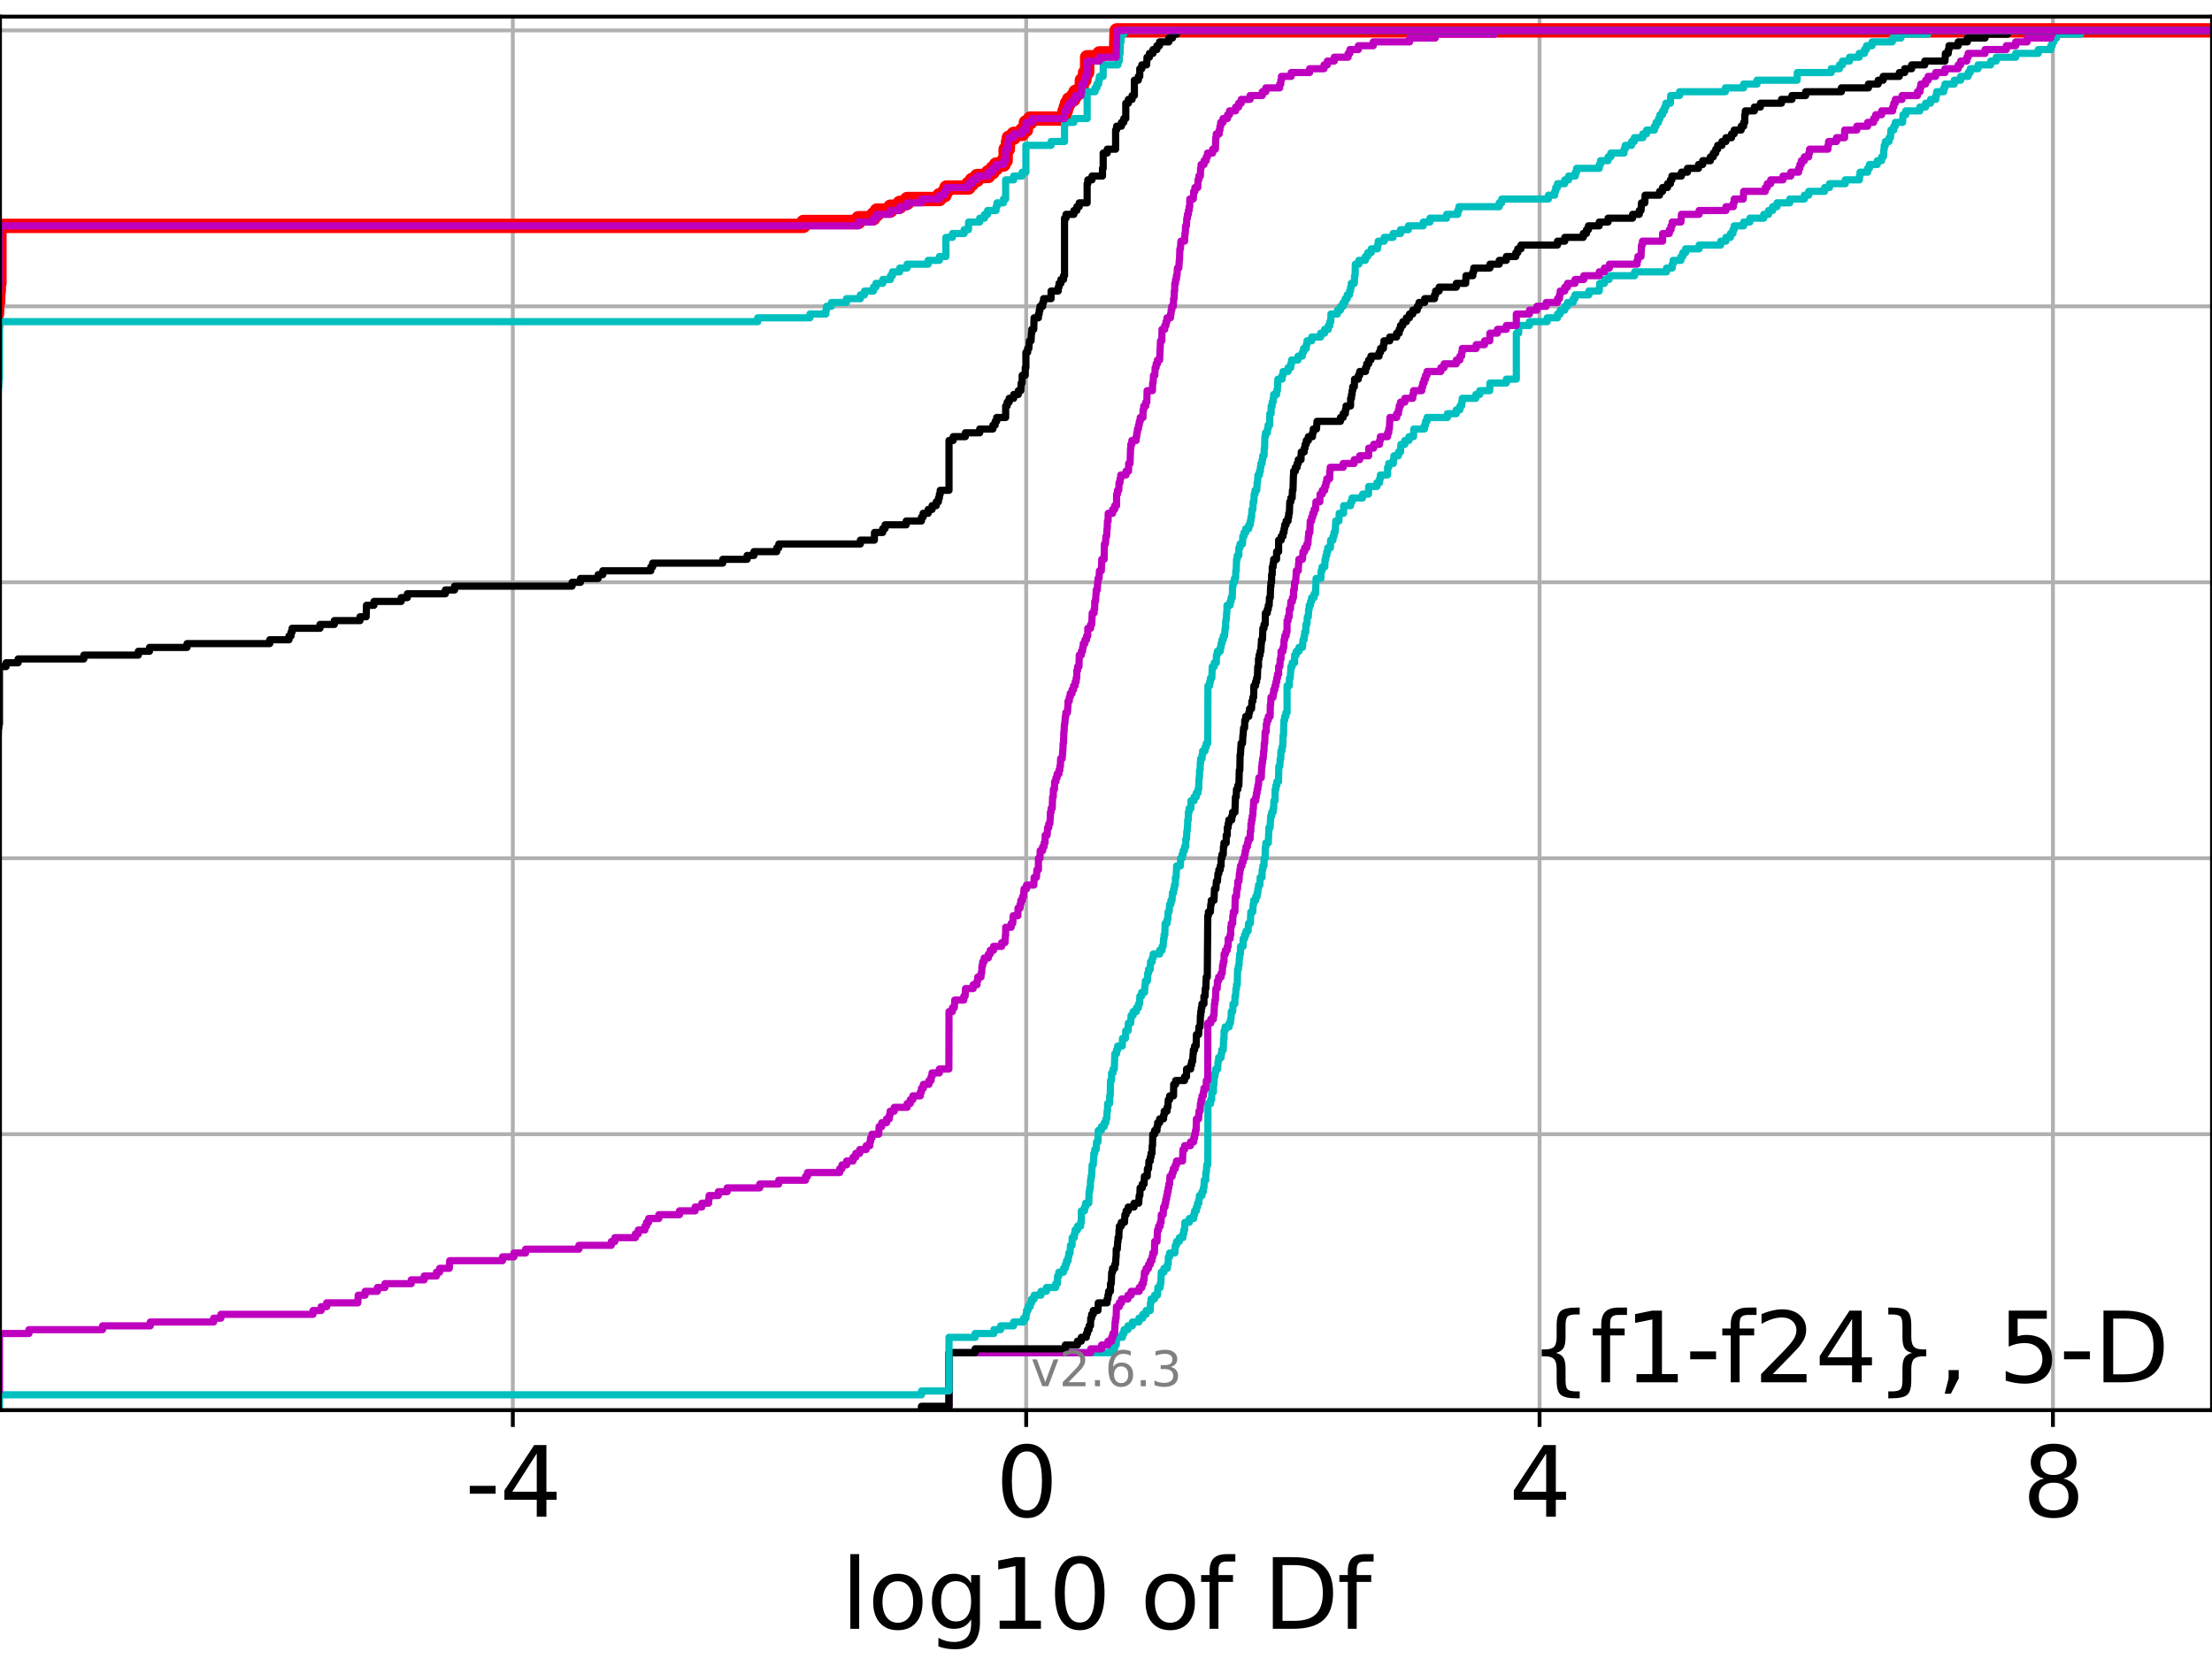 <?xml version="1.0" encoding="utf-8" standalone="no"?>
<!DOCTYPE svg PUBLIC "-//W3C//DTD SVG 1.1//EN"
  "http://www.w3.org/Graphics/SVG/1.1/DTD/svg11.dtd">
<svg xmlns:xlink="http://www.w3.org/1999/xlink" width="460.8pt" height="345.6pt" viewBox="0 0 460.8 345.6" xmlns="http://www.w3.org/2000/svg" version="1.1">
 <defs>
  <style type="text/css">*{stroke-linejoin: round; stroke-linecap: butt}</style>
 </defs>
 <g id="figure_1">
  <g id="patch_1">
   <path d="M 0 345.6 
L 460.8 345.6 
L 460.8 0 
L 0 0 
z
" style="fill: #ffffff"/>
  </g>
  <g id="axes_1">
   <g id="patch_2">
    <path d="M 0 293.76 
L 460.8 293.76 
L 460.8 3.456 
L 0 3.456 
z
" style="fill: #ffffff"/>
   </g>
   <g id="matplotlib.axis_1">
    <g id="xtick_1">
     <g id="line2d_1">
      <path d="M 106.829 293.76 
L 106.829 3.456 
" clip-path="url(#p8d5af0b30c)" style="fill: none; stroke: #b0b0b0; stroke-width: 0.8; stroke-linecap: square"/>
     </g>
     <g id="line2d_2">
      <defs>
       <path id="m7825f73513" d="M 0 0 
L 0 3.5 
" style="stroke: #000000; stroke-width: 0.8"/>
      </defs>
      <g>
       <use xlink:href="#m7825f73513" x="106.829" y="293.76" style="stroke: #000000; stroke-width: 0.8"/>
      </g>
     </g>
     <g id="text_1">
      <!-- -4 -->
      <g transform="translate(96.859 315.957)scale(0.2 -0.2)">
       <defs>
        <path id="DejaVuSans-2d" d="M 313 2009 
L 1997 2009 
L 1997 1497 
L 313 1497 
L 313 2009 
z
" transform="scale(0.016)"/>
        <path id="DejaVuSans-34" d="M 2419 4116 
L 825 1625 
L 2419 1625 
L 2419 4116 
z
M 2253 4666 
L 3047 4666 
L 3047 1625 
L 3713 1625 
L 3713 1100 
L 3047 1100 
L 3047 0 
L 2419 0 
L 2419 1100 
L 313 1100 
L 313 1709 
L 2253 4666 
z
" transform="scale(0.016)"/>
       </defs>
       <use xlink:href="#DejaVuSans-2d"/>
       <use xlink:href="#DejaVuSans-34" x="36.084"/>
      </g>
     </g>
    </g>
    <g id="xtick_2">
     <g id="line2d_3">
      <path d="M 213.773 293.76 
L 213.773 3.456 
" clip-path="url(#p8d5af0b30c)" style="fill: none; stroke: #b0b0b0; stroke-width: 0.8; stroke-linecap: square"/>
     </g>
     <g id="line2d_4">
      <g>
       <use xlink:href="#m7825f73513" x="213.773" y="293.76" style="stroke: #000000; stroke-width: 0.8"/>
      </g>
     </g>
     <g id="text_2">
      <!-- 0 -->
      <g transform="translate(207.411 315.957)scale(0.2 -0.2)">
       <defs>
        <path id="DejaVuSans-30" d="M 2034 4250 
Q 1547 4250 1301 3770 
Q 1056 3291 1056 2328 
Q 1056 1369 1301 889 
Q 1547 409 2034 409 
Q 2525 409 2770 889 
Q 3016 1369 3016 2328 
Q 3016 3291 2770 3770 
Q 2525 4250 2034 4250 
z
M 2034 4750 
Q 2819 4750 3233 4129 
Q 3647 3509 3647 2328 
Q 3647 1150 3233 529 
Q 2819 -91 2034 -91 
Q 1250 -91 836 529 
Q 422 1150 422 2328 
Q 422 3509 836 4129 
Q 1250 4750 2034 4750 
z
" transform="scale(0.016)"/>
       </defs>
       <use xlink:href="#DejaVuSans-30"/>
      </g>
     </g>
    </g>
    <g id="xtick_3">
     <g id="line2d_5">
      <path d="M 320.718 293.76 
L 320.718 3.456 
" clip-path="url(#p8d5af0b30c)" style="fill: none; stroke: #b0b0b0; stroke-width: 0.8; stroke-linecap: square"/>
     </g>
     <g id="line2d_6">
      <g>
       <use xlink:href="#m7825f73513" x="320.718" y="293.76" style="stroke: #000000; stroke-width: 0.8"/>
      </g>
     </g>
     <g id="text_3">
      <!-- 4 -->
      <g transform="translate(314.355 315.957)scale(0.2 -0.2)">
       <use xlink:href="#DejaVuSans-34"/>
      </g>
     </g>
    </g>
    <g id="xtick_4">
     <g id="line2d_7">
      <path d="M 427.662 293.76 
L 427.662 3.456 
" clip-path="url(#p8d5af0b30c)" style="fill: none; stroke: #b0b0b0; stroke-width: 0.8; stroke-linecap: square"/>
     </g>
     <g id="line2d_8">
      <g>
       <use xlink:href="#m7825f73513" x="427.662" y="293.76" style="stroke: #000000; stroke-width: 0.8"/>
      </g>
     </g>
     <g id="text_4">
      <!-- 8 -->
      <g transform="translate(421.3 315.957)scale(0.2 -0.2)">
       <defs>
        <path id="DejaVuSans-38" d="M 2034 2216 
Q 1584 2216 1326 1975 
Q 1069 1734 1069 1313 
Q 1069 891 1326 650 
Q 1584 409 2034 409 
Q 2484 409 2743 651 
Q 3003 894 3003 1313 
Q 3003 1734 2745 1975 
Q 2488 2216 2034 2216 
z
M 1403 2484 
Q 997 2584 770 2862 
Q 544 3141 544 3541 
Q 544 4100 942 4425 
Q 1341 4750 2034 4750 
Q 2731 4750 3128 4425 
Q 3525 4100 3525 3541 
Q 3525 3141 3298 2862 
Q 3072 2584 2669 2484 
Q 3125 2378 3379 2068 
Q 3634 1759 3634 1313 
Q 3634 634 3220 271 
Q 2806 -91 2034 -91 
Q 1263 -91 848 271 
Q 434 634 434 1313 
Q 434 1759 690 2068 
Q 947 2378 1403 2484 
z
M 1172 3481 
Q 1172 3119 1398 2916 
Q 1625 2713 2034 2713 
Q 2441 2713 2670 2916 
Q 2900 3119 2900 3481 
Q 2900 3844 2670 4047 
Q 2441 4250 2034 4250 
Q 1625 4250 1398 4047 
Q 1172 3844 1172 3481 
z
" transform="scale(0.016)"/>
       </defs>
       <use xlink:href="#DejaVuSans-38"/>
      </g>
     </g>
    </g>
    <g id="text_5">
     <!-- log10 of Df -->
     <g transform="translate(175.214 339.313)scale(0.2 -0.2)">
      <defs>
       <path id="DejaVuSans-6c" d="M 603 4863 
L 1178 4863 
L 1178 0 
L 603 0 
L 603 4863 
z
" transform="scale(0.016)"/>
       <path id="DejaVuSans-6f" d="M 1959 3097 
Q 1497 3097 1228 2736 
Q 959 2375 959 1747 
Q 959 1119 1226 758 
Q 1494 397 1959 397 
Q 2419 397 2687 759 
Q 2956 1122 2956 1747 
Q 2956 2369 2687 2733 
Q 2419 3097 1959 3097 
z
M 1959 3584 
Q 2709 3584 3137 3096 
Q 3566 2609 3566 1747 
Q 3566 888 3137 398 
Q 2709 -91 1959 -91 
Q 1206 -91 779 398 
Q 353 888 353 1747 
Q 353 2609 779 3096 
Q 1206 3584 1959 3584 
z
" transform="scale(0.016)"/>
       <path id="DejaVuSans-67" d="M 2906 1791 
Q 2906 2416 2648 2759 
Q 2391 3103 1925 3103 
Q 1463 3103 1205 2759 
Q 947 2416 947 1791 
Q 947 1169 1205 825 
Q 1463 481 1925 481 
Q 2391 481 2648 825 
Q 2906 1169 2906 1791 
z
M 3481 434 
Q 3481 -459 3084 -895 
Q 2688 -1331 1869 -1331 
Q 1566 -1331 1297 -1286 
Q 1028 -1241 775 -1147 
L 775 -588 
Q 1028 -725 1275 -790 
Q 1522 -856 1778 -856 
Q 2344 -856 2625 -561 
Q 2906 -266 2906 331 
L 2906 616 
Q 2728 306 2450 153 
Q 2172 0 1784 0 
Q 1141 0 747 490 
Q 353 981 353 1791 
Q 353 2603 747 3093 
Q 1141 3584 1784 3584 
Q 2172 3584 2450 3431 
Q 2728 3278 2906 2969 
L 2906 3500 
L 3481 3500 
L 3481 434 
z
" transform="scale(0.016)"/>
       <path id="DejaVuSans-31" d="M 794 531 
L 1825 531 
L 1825 4091 
L 703 3866 
L 703 4441 
L 1819 4666 
L 2450 4666 
L 2450 531 
L 3481 531 
L 3481 0 
L 794 0 
L 794 531 
z
" transform="scale(0.016)"/>
       <path id="DejaVuSans-20" transform="scale(0.016)"/>
       <path id="DejaVuSans-66" d="M 2375 4863 
L 2375 4384 
L 1825 4384 
Q 1516 4384 1395 4259 
Q 1275 4134 1275 3809 
L 1275 3500 
L 2222 3500 
L 2222 3053 
L 1275 3053 
L 1275 0 
L 697 0 
L 697 3053 
L 147 3053 
L 147 3500 
L 697 3500 
L 697 3744 
Q 697 4328 969 4595 
Q 1241 4863 1831 4863 
L 2375 4863 
z
" transform="scale(0.016)"/>
       <path id="DejaVuSans-44" d="M 1259 4147 
L 1259 519 
L 2022 519 
Q 2988 519 3436 956 
Q 3884 1394 3884 2338 
Q 3884 3275 3436 3711 
Q 2988 4147 2022 4147 
L 1259 4147 
z
M 628 4666 
L 1925 4666 
Q 3281 4666 3915 4102 
Q 4550 3538 4550 2338 
Q 4550 1131 3912 565 
Q 3275 0 1925 0 
L 628 0 
L 628 4666 
z
" transform="scale(0.016)"/>
      </defs>
      <use xlink:href="#DejaVuSans-6c"/>
      <use xlink:href="#DejaVuSans-6f" x="27.783"/>
      <use xlink:href="#DejaVuSans-67" x="88.965"/>
      <use xlink:href="#DejaVuSans-31" x="152.441"/>
      <use xlink:href="#DejaVuSans-30" x="216.064"/>
      <use xlink:href="#DejaVuSans-20" x="279.688"/>
      <use xlink:href="#DejaVuSans-6f" x="311.475"/>
      <use xlink:href="#DejaVuSans-66" x="372.656"/>
      <use xlink:href="#DejaVuSans-20" x="407.861"/>
      <use xlink:href="#DejaVuSans-44" x="439.648"/>
      <use xlink:href="#DejaVuSans-66" x="516.65"/>
     </g>
    </g>
   </g>
   <g id="matplotlib.axis_2">
    <g id="ytick_1">
     <g id="line2d_9">
      <path d="M 0 293.76 
L 460.8 293.76 
" clip-path="url(#p8d5af0b30c)" style="fill: none; stroke: #b0b0b0; stroke-width: 0.8; stroke-linecap: square"/>
     </g>
     <g id="line2d_10">
      <defs>
       <path id="mb3c5852a9e" d="M 0 0 
L -3.5 0 
" style="stroke: #000000; stroke-width: 0.8"/>
      </defs>
      <g>
       <use xlink:href="#mb3c5852a9e" x="0" y="293.76" style="stroke: #000000; stroke-width: 0.8"/>
      </g>
     </g>
    </g>
    <g id="ytick_2">
     <g id="line2d_11">
      <path d="M 0 236.274 
L 460.8 236.274 
" clip-path="url(#p8d5af0b30c)" style="fill: none; stroke: #b0b0b0; stroke-width: 0.8; stroke-linecap: square"/>
     </g>
     <g id="line2d_12">
      <g>
       <use xlink:href="#mb3c5852a9e" x="0" y="236.274" style="stroke: #000000; stroke-width: 0.8"/>
      </g>
     </g>
    </g>
    <g id="ytick_3">
     <g id="line2d_13">
      <path d="M 0 178.788 
L 460.8 178.788 
" clip-path="url(#p8d5af0b30c)" style="fill: none; stroke: #b0b0b0; stroke-width: 0.8; stroke-linecap: square"/>
     </g>
     <g id="line2d_14">
      <g>
       <use xlink:href="#mb3c5852a9e" x="0" y="178.788" style="stroke: #000000; stroke-width: 0.8"/>
      </g>
     </g>
    </g>
    <g id="ytick_4">
     <g id="line2d_15">
      <path d="M 0 121.302 
L 460.8 121.302 
" clip-path="url(#p8d5af0b30c)" style="fill: none; stroke: #b0b0b0; stroke-width: 0.8; stroke-linecap: square"/>
     </g>
     <g id="line2d_16">
      <g>
       <use xlink:href="#mb3c5852a9e" x="0" y="121.302" style="stroke: #000000; stroke-width: 0.8"/>
      </g>
     </g>
    </g>
    <g id="ytick_5">
     <g id="line2d_17">
      <path d="M 0 63.816 
L 460.8 63.816 
" clip-path="url(#p8d5af0b30c)" style="fill: none; stroke: #b0b0b0; stroke-width: 0.8; stroke-linecap: square"/>
     </g>
     <g id="line2d_18">
      <g>
       <use xlink:href="#mb3c5852a9e" x="0" y="63.816" style="stroke: #000000; stroke-width: 0.8"/>
      </g>
     </g>
    </g>
    <g id="ytick_6">
     <g id="line2d_19">
      <path d="M 0 6.33 
L 460.8 6.33 
" clip-path="url(#p8d5af0b30c)" style="fill: none; stroke: #b0b0b0; stroke-width: 0.8; stroke-linecap: square"/>
     </g>
     <g id="line2d_20">
      <g>
       <use xlink:href="#mb3c5852a9e" x="0" y="6.33" style="stroke: #000000; stroke-width: 0.8"/>
      </g>
     </g>
    </g>
   </g>
   <g id="line2d_21">
    <path d="M -1 69.405 
L -0.978 69.405 
L -0.888 67.808 
L -0.803 67.808 
L -0.752 65.413 
L -0.621 65.413 
L -0.541 63.018 
L -0.391 63.018 
L -0.33 60.623 
L -0.245 60.623 
L -0.239 59.026 
L -0.116 59.026 
L -0.116 47.05 
L 167.365 47.05 
L 167.365 46.251 
L 178.811 46.251 
L 178.811 45.453 
L 181.952 45.453 
L 181.952 44.654 
L 182.665 44.654 
L 182.665 43.856 
L 185.5 43.856 
L 185.5 43.057 
L 187.425 43.057 
L 187.425 42.259 
L 188.972 42.259 
L 188.972 41.461 
L 195.692 41.461 
L 195.692 40.662 
L 196.773 40.662 
L 196.773 39.864 
L 197.171 39.864 
L 197.171 39.065 
L 201.748 39.065 
L 201.748 38.267 
L 202.485 38.267 
L 202.485 37.469 
L 203.535 37.469 
L 203.535 36.67 
L 205.852 36.67 
L 205.852 35.872 
L 206.766 35.872 
L 206.766 35.073 
L 207.492 35.073 
L 207.492 34.275 
L 209.044 34.275 
L 209.044 33.476 
L 209.496 33.476 
L 209.496 31.081 
L 209.951 31.081 
L 209.994 29.484 
L 210.156 29.484 
L 210.156 28.686 
L 211.164 28.686 
L 211.164 27.888 
L 212.931 27.888 
L 212.931 27.089 
L 213.715 27.089 
L 213.715 25.492 
L 214.606 25.492 
L 214.606 24.694 
L 221.763 24.694 
L 221.763 23.097 
L 222.027 23.097 
L 222.027 22.299 
L 222.279 22.299 
L 222.279 21.5 
L 222.698 21.5 
L 222.698 20.702 
L 223.602 20.702 
L 223.602 19.903 
L 224.062 19.903 
L 224.062 19.105 
L 225.196 19.105 
L 225.196 18.307 
L 225.325 18.307 
L 225.377 16.71 
L 225.891 16.71 
L 225.891 15.911 
L 226.045 15.911 
L 226.045 15.113 
L 226.471 15.113 
L 226.471 11.919 
L 229.017 11.919 
L 229.017 11.121 
L 232.489 11.121 
L 232.583 7.129 
L 232.623 7.129 
L 232.623 6.33 
L 232.623 6.33 
L 460.8 6.33 
L 460.8 6.33 
" clip-path="url(#p8d5af0b30c)" style="fill: none; stroke: #ff0000; stroke-width: 3; stroke-linecap: square"/>
   </g>
   <g id="line2d_22">
    <path d="M 197.694 293.76 
L 197.694 281.784 
L 231.569 281.784 
L 231.569 280.985 
L 232.196 280.985 
L 232.196 280.187 
L 232.529 280.187 
L 232.579 278.59 
L 233.842 278.59 
L 233.842 277.792 
L 234.165 277.792 
L 234.165 276.993 
L 234.973 276.993 
L 234.973 276.195 
L 235.889 276.195 
L 235.889 275.396 
L 237.252 275.396 
L 237.252 274.598 
L 238.055 274.598 
L 238.055 273.8 
L 238.766 273.8 
L 238.766 273.001 
L 239.616 273.001 
L 239.662 271.404 
L 239.78 271.404 
L 239.78 270.606 
L 240.513 270.606 
L 240.513 269.808 
L 241.126 269.808 
L 241.199 268.211 
L 241.696 268.211 
L 241.696 267.412 
L 241.823 267.412 
L 241.91 265.017 
L 242.472 265.017 
L 242.472 264.219 
L 243.18 264.219 
L 243.18 263.42 
L 243.344 263.42 
L 243.398 261.823 
L 243.658 261.823 
L 243.658 261.025 
L 244.735 261.025 
L 244.831 259.428 
L 245.087 259.428 
L 245.087 258.63 
L 245.669 258.63 
L 245.669 257.831 
L 246.423 257.831 
L 246.423 257.033 
L 246.595 257.033 
L 246.595 256.234 
L 246.775 256.234 
L 246.829 254.638 
L 247.746 254.638 
L 247.746 253.839 
L 248.668 253.839 
L 248.668 253.041 
L 248.852 253.041 
L 248.852 252.242 
L 249.236 252.242 
L 249.236 251.444 
L 249.461 251.444 
L 249.461 250.646 
L 249.743 250.646 
L 249.743 249.847 
L 249.858 249.847 
L 249.858 249.049 
L 250.401 249.049 
L 250.401 248.25 
L 250.677 248.25 
L 250.677 247.452 
L 250.803 247.452 
L 250.867 245.855 
L 251.181 245.855 
L 251.184 244.258 
L 251.308 244.258 
L 251.386 242.661 
L 251.604 242.661 
L 251.645 229.887 
L 252.196 229.887 
L 252.196 229.088 
L 252.411 229.088 
L 252.431 227.491 
L 252.771 227.491 
L 252.779 225.895 
L 252.892 225.895 
L 252.953 224.298 
L 253.087 224.298 
L 253.087 223.499 
L 253.23 223.499 
L 253.23 222.701 
L 253.667 222.701 
L 253.739 221.104 
L 253.859 221.104 
L 253.859 220.306 
L 254.38 220.306 
L 254.38 219.507 
L 254.504 219.507 
L 254.504 218.709 
L 254.827 218.709 
L 254.904 216.314 
L 254.992 216.314 
L 254.996 214.717 
L 255.219 214.717 
L 255.219 213.918 
L 256.064 213.918 
L 256.064 213.12 
L 256.328 213.12 
L 256.328 212.322 
L 256.445 212.322 
L 256.5 210.725 
L 256.796 210.725 
L 256.857 209.128 
L 257.245 209.128 
L 257.266 207.531 
L 257.389 207.531 
L 257.479 205.934 
L 257.584 205.934 
L 257.584 205.136 
L 257.74 205.136 
L 257.81 201.942 
L 257.983 201.942 
L 257.983 201.144 
L 258.108 201.144 
L 258.182 199.547 
L 258.245 199.547 
L 258.245 198.749 
L 258.406 198.749 
L 258.425 197.152 
L 258.957 197.152 
L 258.964 195.555 
L 259.27 195.555 
L 259.27 194.756 
L 259.56 194.756 
L 259.56 193.958 
L 259.995 193.958 
L 260.091 192.361 
L 260.466 192.361 
L 260.565 189.966 
L 260.974 189.966 
L 261.051 188.369 
L 261.16 188.369 
L 261.16 187.571 
L 261.594 187.571 
L 261.594 186.772 
L 261.883 186.772 
L 261.883 185.974 
L 262.036 185.974 
L 262.036 185.175 
L 262.167 185.175 
L 262.167 184.377 
L 262.453 184.377 
L 262.516 182.78 
L 262.913 182.78 
L 262.935 181.183 
L 263.077 181.183 
L 263.077 180.385 
L 263.313 180.385 
L 263.324 178.788 
L 263.558 178.788 
L 263.591 176.393 
L 263.706 176.393 
L 263.706 175.594 
L 264.209 175.594 
L 264.315 173.199 
L 264.327 173.199 
L 264.327 172.401 
L 264.59 172.401 
L 264.659 170.804 
L 264.702 170.804 
L 264.702 170.006 
L 264.907 170.006 
L 264.907 169.207 
L 265.209 169.207 
L 265.209 168.409 
L 265.333 168.409 
L 265.374 166.812 
L 265.597 166.812 
L 265.636 164.417 
L 265.794 164.417 
L 265.794 163.618 
L 265.993 163.618 
L 265.993 162.82 
L 266.342 162.82 
L 266.397 159.626 
L 266.613 159.626 
L 266.693 158.029 
L 266.808 158.029 
L 266.84 156.432 
L 267.056 156.432 
L 267.056 155.634 
L 267.201 155.634 
L 267.28 153.239 
L 267.372 153.239 
L 267.455 150.045 
L 267.622 150.045 
L 267.622 149.247 
L 267.878 149.247 
L 267.878 148.448 
L 268.12 148.448 
L 268.12 142.859 
L 268.585 142.859 
L 268.618 141.263 
L 268.775 141.263 
L 268.881 139.666 
L 268.904 139.666 
L 268.904 138.867 
L 269.186 138.867 
L 269.186 138.069 
L 269.685 138.069 
L 269.691 136.472 
L 270.029 136.472 
L 270.029 135.674 
L 270.594 135.674 
L 270.594 134.875 
L 271.329 134.875 
L 271.435 133.278 
L 271.666 133.278 
L 271.666 132.48 
L 271.785 132.48 
L 271.785 131.682 
L 272.02 131.682 
L 272.04 130.085 
L 272.243 130.085 
L 272.345 128.488 
L 272.55 128.488 
L 272.624 126.891 
L 272.729 126.891 
L 272.729 126.093 
L 273.011 126.093 
L 273.011 125.294 
L 273.231 125.294 
L 273.231 124.496 
L 273.754 124.496 
L 273.754 123.697 
L 274.063 123.697 
L 274.16 120.504 
L 275.171 120.504 
L 275.212 118.907 
L 275.413 118.907 
L 275.413 118.109 
L 275.969 118.109 
L 276.031 116.512 
L 276.202 116.512 
L 276.202 115.713 
L 276.39 115.713 
L 276.39 114.915 
L 276.592 114.915 
L 276.592 114.116 
L 277.151 114.116 
L 277.193 112.52 
L 277.684 112.52 
L 277.684 111.721 
L 277.896 111.721 
L 277.896 110.923 
L 278.129 110.923 
L 278.218 109.326 
L 278.255 109.326 
L 278.255 108.528 
L 278.929 108.528 
L 278.976 106.931 
L 279.891 106.931 
L 279.911 105.334 
L 281.366 105.334 
L 281.366 104.535 
L 281.658 104.535 
L 281.658 103.737 
L 283.843 103.737 
L 283.843 102.939 
L 285.077 102.939 
L 285.116 101.342 
L 286.841 101.342 
L 286.841 100.543 
L 287.391 100.543 
L 287.391 99.745 
L 287.553 99.745 
L 287.553 98.947 
L 289.051 98.947 
L 289.06 97.35 
L 289.297 97.35 
L 289.297 96.551 
L 290.257 96.551 
L 290.257 95.753 
L 290.375 95.753 
L 290.375 94.954 
L 291.313 94.954 
L 291.313 94.156 
L 291.749 94.156 
L 291.837 92.559 
L 292.649 92.559 
L 292.649 91.761 
L 293.513 91.761 
L 293.513 90.962 
L 294.459 90.962 
L 294.527 89.366 
L 296.734 89.366 
L 296.734 88.567 
L 296.973 88.567 
L 296.973 87.769 
L 297.267 87.769 
L 297.267 86.97 
L 301.522 86.97 
L 301.522 86.172 
L 303.373 86.172 
L 303.373 85.373 
L 304.123 85.373 
L 304.123 84.575 
L 304.482 84.575 
L 304.482 83.777 
L 304.615 83.777 
L 304.615 82.978 
L 307.446 82.978 
L 307.446 82.18 
L 308.256 82.18 
L 308.256 81.381 
L 310.339 81.381 
L 310.373 79.785 
L 313.797 79.785 
L 313.797 78.986 
L 315.88 78.986 
L 315.88 69.405 
L 316.353 69.405 
L 316.432 67.808 
L 318.614 67.808 
L 318.614 67.01 
L 322.31 67.01 
L 322.31 66.211 
L 324.456 66.211 
L 324.456 65.413 
L 325.021 65.413 
L 325.021 64.615 
L 325.967 64.615 
L 325.967 63.816 
L 326.53 63.816 
L 326.53 63.018 
L 327.707 63.018 
L 327.707 62.219 
L 328.098 62.219 
L 328.098 61.421 
L 330.99 61.421 
L 330.99 60.623 
L 333.152 60.623 
L 333.256 59.026 
L 334.229 59.026 
L 334.229 58.227 
L 335.203 58.227 
L 335.203 57.429 
L 340.526 57.429 
L 340.526 56.63 
L 347.174 56.63 
L 347.174 55.832 
L 348.349 55.832 
L 348.349 55.034 
L 348.537 55.034 
L 348.537 54.235 
L 350.168 54.235 
L 350.168 53.437 
L 350.558 53.437 
L 350.558 52.638 
L 351.138 52.638 
L 351.138 51.84 
L 353.958 51.84 
L 353.958 51.042 
L 358.449 51.042 
L 358.449 50.243 
L 359.542 50.243 
L 359.542 49.445 
L 360.486 49.445 
L 360.486 48.646 
L 360.997 48.646 
L 360.997 47.848 
L 361.258 47.848 
L 361.258 47.05 
L 363.238 47.05 
L 363.238 46.251 
L 364.531 46.251 
L 364.531 45.453 
L 367.415 45.453 
L 367.415 44.654 
L 368.426 44.654 
L 368.426 43.856 
L 369.271 43.856 
L 369.271 43.057 
L 370.184 43.057 
L 370.184 42.259 
L 372.84 42.259 
L 372.84 41.461 
L 375.879 41.461 
L 375.879 40.662 
L 376.792 40.662 
L 376.792 39.864 
L 380.1 39.864 
L 380.1 39.065 
L 381.121 39.065 
L 381.121 38.267 
L 384.406 38.267 
L 384.406 37.469 
L 387.347 37.469 
L 387.347 36.67 
L 387.477 36.67 
L 387.477 35.872 
L 389.062 35.872 
L 389.062 35.073 
L 389.441 35.073 
L 389.441 34.275 
L 391.069 34.275 
L 391.069 33.476 
L 391.975 33.476 
L 391.975 32.678 
L 392.354 32.678 
L 392.45 31.081 
L 392.519 31.081 
L 392.519 30.283 
L 392.755 30.283 
L 392.755 29.484 
L 393.516 29.484 
L 393.516 28.686 
L 393.82 28.686 
L 393.913 27.089 
L 394.509 27.089 
L 394.509 26.291 
L 394.832 26.291 
L 394.832 25.492 
L 396.345 25.492 
L 396.431 23.895 
L 397.016 23.895 
L 397.016 23.097 
L 399.94 23.097 
L 399.94 22.299 
L 401.134 22.299 
L 401.134 21.5 
L 402.169 21.5 
L 402.169 20.702 
L 403.274 20.702 
L 403.274 19.903 
L 403.432 19.903 
L 403.432 19.105 
L 404.904 19.105 
L 404.904 18.307 
L 405.172 18.307 
L 405.172 17.508 
L 407.105 17.508 
L 407.105 16.71 
L 408.438 16.71 
L 408.438 15.911 
L 410.001 15.911 
L 410.001 15.113 
L 410.446 15.113 
L 410.446 14.314 
L 412.064 14.314 
L 412.064 13.516 
L 414.704 13.516 
L 414.704 12.718 
L 415.855 12.718 
L 415.855 11.919 
L 419.904 11.919 
L 419.904 11.121 
L 424.602 11.121 
L 424.602 10.322 
L 427.217 10.322 
L 427.217 9.524 
L 427.522 9.524 
L 427.522 8.726 
L 427.848 8.726 
L 427.848 7.927 
L 428.416 7.927 
L 428.416 7.129 
L 433.418 7.129 
L 433.418 6.33 
L 433.418 6.33 
L 460.8 6.33 
L 460.8 6.33 
" clip-path="url(#p8d5af0b30c)" style="fill: none; stroke: #00bfbf; stroke-width: 1.5; stroke-linecap: square"/>
   </g>
   <g id="line2d_23">
    <path d="M 197.694 293.76 
L 197.694 281.784 
L 227.226 281.784 
L 227.226 280.985 
L 229.481 280.985 
L 229.481 280.187 
L 230.808 280.187 
L 230.808 279.389 
L 231.569 279.389 
L 231.569 278.59 
L 231.83 278.59 
L 231.83 277.792 
L 232.196 277.792 
L 232.3 275.396 
L 232.384 275.396 
L 232.384 274.598 
L 232.51 274.598 
L 232.579 272.203 
L 233.179 272.203 
L 233.179 271.404 
L 233.63 271.404 
L 233.63 270.606 
L 234.973 270.606 
L 234.973 269.808 
L 235.632 269.808 
L 235.632 269.009 
L 237.318 269.009 
L 237.318 268.211 
L 237.872 268.211 
L 237.872 267.412 
L 238.192 267.412 
L 238.192 266.614 
L 238.338 266.614 
L 238.397 265.017 
L 238.766 265.017 
L 238.766 264.219 
L 239.26 264.219 
L 239.26 263.42 
L 239.626 263.42 
L 239.626 262.622 
L 239.978 262.622 
L 239.978 261.823 
L 240.147 261.823 
L 240.147 261.025 
L 240.483 261.025 
L 240.538 258.63 
L 241.026 258.63 
L 241.126 256.234 
L 241.355 256.234 
L 241.355 255.436 
L 241.696 255.436 
L 241.696 254.638 
L 241.872 254.638 
L 241.91 253.041 
L 242.319 253.041 
L 242.393 251.444 
L 242.694 251.444 
L 242.694 250.646 
L 242.856 250.646 
L 242.856 249.847 
L 243.028 249.847 
L 243.028 249.049 
L 243.18 249.049 
L 243.18 248.25 
L 243.344 248.25 
L 243.344 247.452 
L 243.493 247.452 
L 243.493 246.653 
L 243.658 246.653 
L 243.718 245.057 
L 244.176 245.057 
L 244.176 244.258 
L 244.409 244.258 
L 244.409 243.46 
L 244.831 243.46 
L 244.831 242.661 
L 245.087 242.661 
L 245.087 241.863 
L 246.343 241.863 
L 246.423 239.468 
L 246.775 239.468 
L 246.775 238.669 
L 247.996 238.669 
L 247.996 237.871 
L 248.668 237.871 
L 248.668 237.072 
L 248.852 237.072 
L 248.852 236.274 
L 249.039 236.274 
L 249.039 235.476 
L 249.177 235.476 
L 249.236 233.08 
L 249.689 233.08 
L 249.766 231.484 
L 250.006 231.484 
L 250.072 229.887 
L 250.209 229.887 
L 250.209 229.088 
L 250.407 229.088 
L 250.407 228.29 
L 250.677 228.29 
L 250.677 227.491 
L 250.803 227.491 
L 250.803 226.693 
L 251.265 226.693 
L 251.3 225.096 
L 251.604 225.096 
L 251.604 213.12 
L 252.234 213.12 
L 252.234 212.322 
L 252.771 212.322 
L 252.771 211.523 
L 252.892 211.523 
L 252.996 209.128 
L 253.087 209.128 
L 253.087 208.33 
L 253.199 208.33 
L 253.291 205.934 
L 253.569 205.934 
L 253.621 204.337 
L 253.859 204.337 
L 253.859 203.539 
L 254.38 203.539 
L 254.38 202.741 
L 254.618 202.741 
L 254.677 201.144 
L 254.827 201.144 
L 254.827 200.345 
L 254.992 200.345 
L 254.996 198.749 
L 255.263 198.749 
L 255.263 197.95 
L 255.662 197.95 
L 255.662 197.152 
L 255.843 197.152 
L 255.855 195.555 
L 256.255 195.555 
L 256.255 194.756 
L 256.385 194.756 
L 256.387 193.16 
L 256.5 193.16 
L 256.5 192.361 
L 256.796 192.361 
L 256.809 190.764 
L 256.918 190.764 
L 256.918 189.966 
L 257.245 189.966 
L 257.329 186.772 
L 257.584 186.772 
L 257.654 185.175 
L 257.795 185.175 
L 257.87 183.579 
L 258.108 183.579 
L 258.182 181.982 
L 258.293 181.982 
L 258.293 181.183 
L 258.406 181.183 
L 258.406 180.385 
L 258.727 180.385 
L 258.727 179.587 
L 258.964 179.587 
L 258.964 178.788 
L 259.27 178.788 
L 259.27 177.99 
L 259.401 177.99 
L 259.401 177.191 
L 259.56 177.191 
L 259.56 176.393 
L 259.857 176.393 
L 259.857 175.594 
L 260.016 175.594 
L 260.016 174.796 
L 260.414 174.796 
L 260.466 173.199 
L 260.565 173.199 
L 260.604 171.602 
L 260.718 171.602 
L 260.718 170.804 
L 260.862 170.804 
L 260.862 170.006 
L 260.974 170.006 
L 261.051 168.409 
L 261.094 168.409 
L 261.16 166.812 
L 261.594 166.812 
L 261.594 166.013 
L 261.736 166.013 
L 261.736 165.215 
L 261.879 165.215 
L 261.879 164.417 
L 262.036 164.417 
L 262.036 163.618 
L 262.167 163.618 
L 262.249 162.021 
L 262.743 162.021 
L 262.832 159.626 
L 262.913 159.626 
L 262.913 158.828 
L 263.03 158.828 
L 263.03 158.029 
L 263.149 158.029 
L 263.247 156.432 
L 263.317 156.432 
L 263.367 154.836 
L 263.466 154.836 
L 263.558 152.44 
L 263.778 152.44 
L 263.8 150.844 
L 263.924 150.844 
L 263.924 150.045 
L 264.209 150.045 
L 264.209 149.247 
L 264.59 149.247 
L 264.632 146.851 
L 264.702 146.851 
L 264.765 145.255 
L 265.209 145.255 
L 265.209 144.456 
L 265.333 144.456 
L 265.333 143.658 
L 265.585 143.658 
L 265.585 142.859 
L 265.797 142.859 
L 265.797 142.061 
L 265.958 142.061 
L 265.958 141.263 
L 266.126 141.263 
L 266.126 140.464 
L 266.363 140.464 
L 266.363 138.867 
L 266.613 138.867 
L 266.693 137.27 
L 266.856 137.27 
L 266.86 135.674 
L 267.28 135.674 
L 267.28 134.875 
L 267.425 134.875 
L 267.488 133.278 
L 267.622 133.278 
L 267.622 132.48 
L 267.919 132.48 
L 267.919 131.682 
L 268.105 131.682 
L 268.12 129.286 
L 268.331 129.286 
L 268.331 128.488 
L 268.564 128.488 
L 268.597 126.891 
L 268.825 126.891 
L 268.904 125.294 
L 269.242 125.294 
L 269.242 124.496 
L 269.446 124.496 
L 269.485 122.899 
L 269.617 122.899 
L 269.691 121.302 
L 269.891 121.302 
L 270 119.705 
L 270.029 119.705 
L 270.029 118.907 
L 270.442 118.907 
L 270.533 117.31 
L 270.581 117.31 
L 270.581 116.512 
L 271.329 116.512 
L 271.435 114.915 
L 271.785 114.915 
L 271.785 114.116 
L 272.243 114.116 
L 272.243 113.318 
L 272.463 113.318 
L 272.556 111.721 
L 272.624 111.721 
L 272.624 110.923 
L 272.864 110.923 
L 272.945 108.528 
L 273.231 108.528 
L 273.231 107.729 
L 273.463 107.729 
L 273.463 106.931 
L 273.754 106.931 
L 273.754 106.132 
L 274.063 106.132 
L 274.13 104.535 
L 274.939 104.535 
L 274.999 102.939 
L 275.459 102.939 
L 275.459 102.14 
L 275.969 102.14 
L 275.969 101.342 
L 276.202 101.342 
L 276.202 100.543 
L 276.39 100.543 
L 276.39 99.745 
L 276.987 99.745 
L 277.016 98.148 
L 277.106 98.148 
L 277.106 97.35 
L 279.806 97.35 
L 279.806 96.551 
L 282.106 96.551 
L 282.106 95.753 
L 283.245 95.753 
L 283.245 94.954 
L 285.116 94.954 
L 285.125 93.358 
L 286.154 93.358 
L 286.154 92.559 
L 287.391 92.559 
L 287.391 91.761 
L 287.553 91.761 
L 287.553 90.962 
L 289.06 90.962 
L 289.06 90.164 
L 289.297 90.164 
L 289.297 89.366 
L 289.423 89.366 
L 289.503 87.769 
L 289.542 87.769 
L 289.542 86.97 
L 290.954 86.97 
L 290.954 86.172 
L 291.322 86.172 
L 291.322 85.373 
L 291.475 85.373 
L 291.475 84.575 
L 291.749 84.575 
L 291.749 83.777 
L 292.649 83.777 
L 292.649 82.978 
L 294.299 82.978 
L 294.299 82.18 
L 294.459 82.18 
L 294.459 81.381 
L 296.183 81.381 
L 296.183 80.583 
L 296.395 80.583 
L 296.395 79.785 
L 296.675 79.785 
L 296.675 78.986 
L 296.973 78.986 
L 296.973 78.188 
L 297.267 78.188 
L 297.267 77.389 
L 300.157 77.389 
L 300.157 76.591 
L 300.83 76.591 
L 300.83 75.792 
L 303.373 75.792 
L 303.373 74.994 
L 304.123 74.994 
L 304.123 74.196 
L 304.482 74.196 
L 304.482 73.397 
L 304.615 73.397 
L 304.615 72.599 
L 307.514 72.599 
L 307.514 71.8 
L 309.26 71.8 
L 309.26 71.002 
L 310.339 71.002 
L 310.373 69.405 
L 311.942 69.405 
L 311.942 68.607 
L 313.797 68.607 
L 313.797 67.808 
L 315.88 67.808 
L 315.88 65.413 
L 318.614 65.413 
L 318.614 64.615 
L 320.156 64.615 
L 320.156 63.816 
L 322.094 63.816 
L 322.094 63.018 
L 324.456 63.018 
L 324.456 62.219 
L 324.866 62.219 
L 324.866 61.421 
L 325.021 61.421 
L 325.021 60.623 
L 325.967 60.623 
L 325.967 59.824 
L 326.53 59.824 
L 326.53 59.026 
L 328.098 59.026 
L 328.098 58.227 
L 329.934 58.227 
L 329.934 57.429 
L 333.152 57.429 
L 333.152 56.63 
L 334.229 56.63 
L 334.229 55.832 
L 335.271 55.832 
L 335.271 55.034 
L 341.037 55.034 
L 341.037 54.235 
L 341.207 54.235 
L 341.207 53.437 
L 341.857 53.437 
L 341.952 51.042 
L 342.148 51.042 
L 342.148 50.243 
L 346.345 50.243 
L 346.352 48.646 
L 347.751 48.646 
L 347.751 47.848 
L 348.113 47.848 
L 348.113 47.05 
L 348.349 47.05 
L 348.349 46.251 
L 350.168 46.251 
L 350.272 44.654 
L 353.958 44.654 
L 353.958 43.856 
L 359.542 43.856 
L 359.542 43.057 
L 361.093 43.057 
L 361.093 42.259 
L 361.258 42.259 
L 361.258 41.461 
L 363.151 41.461 
L 363.238 39.864 
L 367.745 39.864 
L 367.745 39.065 
L 368.158 39.065 
L 368.158 38.267 
L 368.869 38.267 
L 368.869 37.469 
L 371.429 37.469 
L 371.429 36.67 
L 373.054 36.67 
L 373.054 35.872 
L 374.68 35.872 
L 374.68 35.073 
L 374.944 35.073 
L 374.944 34.275 
L 375.248 34.275 
L 375.248 33.476 
L 375.879 33.476 
L 375.879 32.678 
L 376.792 32.678 
L 376.792 31.88 
L 376.961 31.88 
L 376.961 31.081 
L 380.789 31.081 
L 380.789 30.283 
L 380.927 30.283 
L 380.927 29.484 
L 382.576 29.484 
L 382.576 28.686 
L 384.263 28.686 
L 384.275 27.089 
L 386.814 27.089 
L 386.814 26.291 
L 389.062 26.291 
L 389.062 25.492 
L 390.306 25.492 
L 390.306 24.694 
L 390.75 24.694 
L 390.75 23.895 
L 391.975 23.895 
L 391.975 23.097 
L 394.278 23.097 
L 394.278 22.299 
L 394.509 22.299 
L 394.509 21.5 
L 394.832 21.5 
L 394.832 20.702 
L 396.233 20.702 
L 396.233 19.903 
L 399.44 19.903 
L 399.44 19.105 
L 399.972 19.105 
L 399.972 18.307 
L 400.142 18.307 
L 400.142 17.508 
L 401.134 17.508 
L 401.134 16.71 
L 401.673 16.71 
L 401.673 15.911 
L 403.231 15.911 
L 403.231 15.113 
L 405.172 15.113 
L 405.172 14.314 
L 407.926 14.314 
L 407.926 13.516 
L 408.438 13.516 
L 408.438 12.718 
L 409.716 12.718 
L 409.716 11.919 
L 410.001 11.919 
L 410.001 11.121 
L 413.524 11.121 
L 413.524 10.322 
L 417.95 10.322 
L 417.95 9.524 
L 419.904 9.524 
L 419.904 8.726 
L 422.287 8.726 
L 422.287 7.927 
L 427.217 7.927 
L 427.217 7.129 
L 427.522 7.129 
L 427.522 6.33 
L 427.522 6.33 
L 460.8 6.33 
L 460.8 6.33 
" clip-path="url(#p8d5af0b30c)" style="fill: none; stroke: #bf00bf; stroke-width: 1.5; stroke-linecap: square"/>
   </g>
   <g id="line2d_24">
    <path d="M 191.955 293.76 
L 191.955 292.962 
L 197.694 292.962 
L 197.694 281.784 
L 203.135 281.784 
L 203.135 280.985 
L 221.921 280.985 
L 221.921 280.187 
L 224.456 280.187 
L 224.456 279.389 
L 225.25 279.389 
L 225.25 278.59 
L 226.305 278.59 
L 226.305 277.792 
L 226.559 277.792 
L 226.559 276.993 
L 226.878 276.993 
L 226.878 276.195 
L 227.164 276.195 
L 227.226 274.598 
L 227.407 274.598 
L 227.407 273.8 
L 227.748 273.8 
L 227.748 273.001 
L 228.724 273.001 
L 228.792 271.404 
L 230.632 271.404 
L 230.632 270.606 
L 230.808 270.606 
L 230.808 269.808 
L 230.946 269.808 
L 230.946 269.009 
L 231.322 269.009 
L 231.34 267.412 
L 231.49 267.412 
L 231.593 265.017 
L 231.762 265.017 
L 231.762 264.219 
L 232.224 264.219 
L 232.224 263.42 
L 232.384 263.42 
L 232.486 261.823 
L 232.519 261.823 
L 232.529 260.227 
L 232.753 260.227 
L 232.832 258.63 
L 232.904 258.63 
L 232.904 257.831 
L 233.068 257.831 
L 233.115 256.234 
L 233.179 256.234 
L 233.179 255.436 
L 233.58 255.436 
L 233.58 254.638 
L 234.259 254.638 
L 234.334 253.041 
L 234.587 253.041 
L 234.587 252.242 
L 235.025 252.242 
L 235.025 251.444 
L 236.238 251.444 
L 236.238 250.646 
L 237.215 250.646 
L 237.318 249.049 
L 237.453 249.049 
L 237.506 247.452 
L 237.96 247.452 
L 237.96 246.653 
L 238.338 246.653 
L 238.397 245.057 
L 238.989 245.057 
L 239.027 243.46 
L 239.26 243.46 
L 239.343 241.863 
L 239.626 241.863 
L 239.626 241.065 
L 239.776 241.065 
L 239.776 240.266 
L 239.978 240.266 
L 240.029 238.669 
L 240.091 238.669 
L 240.147 236.274 
L 240.538 236.274 
L 240.538 235.476 
L 241.026 235.476 
L 241.026 234.677 
L 241.157 234.677 
L 241.157 233.879 
L 241.577 233.879 
L 241.577 233.08 
L 242.393 233.08 
L 242.393 232.282 
L 242.529 232.282 
L 242.529 231.484 
L 243.116 231.484 
L 243.116 230.685 
L 243.285 230.685 
L 243.376 229.088 
L 243.658 229.088 
L 243.658 228.29 
L 244.466 228.29 
L 244.498 225.895 
L 244.908 225.895 
L 244.908 225.096 
L 246.76 225.096 
L 246.76 224.298 
L 247.172 224.298 
L 247.185 222.701 
L 248.033 222.701 
L 248.033 221.903 
L 248.233 221.903 
L 248.233 221.104 
L 248.45 221.104 
L 248.54 219.507 
L 248.598 219.507 
L 248.598 218.709 
L 248.852 218.709 
L 248.852 217.91 
L 249.177 217.91 
L 249.236 215.515 
L 249.689 215.515 
L 249.766 213.918 
L 250.004 213.918 
L 250.072 211.523 
L 250.141 211.523 
L 250.141 210.725 
L 250.257 210.725 
L 250.257 209.926 
L 250.387 209.926 
L 250.387 209.128 
L 250.803 209.128 
L 250.805 207.531 
L 251.037 207.531 
L 251.082 205.934 
L 251.189 205.934 
L 251.284 203.539 
L 251.498 203.539 
L 251.604 190.764 
L 251.728 190.764 
L 251.728 189.966 
L 252.14 189.966 
L 252.234 188.369 
L 252.331 188.369 
L 252.331 187.571 
L 252.9 187.571 
L 252.996 185.175 
L 253.302 185.175 
L 253.388 183.579 
L 253.621 183.579 
L 253.726 181.982 
L 253.908 181.982 
L 253.908 181.183 
L 254.196 181.183 
L 254.196 180.385 
L 254.378 180.385 
L 254.38 178.788 
L 254.55 178.788 
L 254.55 177.99 
L 254.827 177.99 
L 254.864 176.393 
L 254.96 176.393 
L 254.96 175.594 
L 255.441 175.594 
L 255.443 173.998 
L 255.662 173.998 
L 255.664 172.401 
L 255.843 172.401 
L 255.843 171.602 
L 255.992 171.602 
L 255.992 170.804 
L 256.597 170.804 
L 256.597 170.006 
L 256.755 170.006 
L 256.755 169.207 
L 257.257 169.207 
L 257.365 166.013 
L 257.525 166.013 
L 257.584 164.417 
L 257.87 164.417 
L 257.87 163.618 
L 258.077 163.618 
L 258.171 160.425 
L 258.281 160.425 
L 258.338 157.231 
L 258.406 157.231 
L 258.487 155.634 
L 258.534 155.634 
L 258.534 154.836 
L 258.842 154.836 
L 258.91 153.239 
L 258.957 153.239 
L 259.06 151.642 
L 259.27 151.642 
L 259.309 150.045 
L 259.504 150.045 
L 259.504 149.247 
L 260.148 149.247 
L 260.148 148.448 
L 260.306 148.448 
L 260.306 147.65 
L 260.718 147.65 
L 260.799 146.053 
L 260.996 146.053 
L 260.996 145.255 
L 261.16 145.255 
L 261.204 142.859 
L 261.553 142.859 
L 261.553 142.061 
L 261.766 142.061 
L 261.766 141.263 
L 261.931 141.263 
L 262.019 138.867 
L 262.167 138.867 
L 262.167 137.27 
L 262.295 137.27 
L 262.295 136.472 
L 262.505 136.472 
L 262.505 135.674 
L 262.665 135.674 
L 262.743 134.077 
L 262.788 134.077 
L 262.788 133.278 
L 262.987 133.278 
L 263.084 130.883 
L 263.317 130.883 
L 263.317 130.085 
L 263.558 130.085 
L 263.603 127.69 
L 264.003 127.69 
L 264.003 126.891 
L 264.209 126.891 
L 264.209 126.093 
L 264.39 126.093 
L 264.452 124.496 
L 264.619 124.496 
L 264.691 122.101 
L 264.765 122.101 
L 264.765 121.302 
L 264.889 121.302 
L 264.903 119.705 
L 265.016 119.705 
L 265.041 118.109 
L 265.209 118.109 
L 265.209 117.31 
L 265.326 117.31 
L 265.326 116.512 
L 265.929 116.512 
L 265.943 114.915 
L 266.357 114.915 
L 266.363 112.52 
L 266.902 112.52 
L 266.902 111.721 
L 267.276 111.721 
L 267.276 110.923 
L 267.488 110.923 
L 267.488 110.124 
L 267.622 110.124 
L 267.622 109.326 
L 267.919 109.326 
L 267.919 108.528 
L 268.331 108.528 
L 268.331 107.729 
L 268.468 107.729 
L 268.468 106.931 
L 268.597 106.931 
L 268.686 104.535 
L 268.904 104.535 
L 268.904 103.737 
L 269.174 103.737 
L 269.242 102.14 
L 269.35 102.14 
L 269.446 98.947 
L 269.485 98.947 
L 269.485 98.148 
L 269.851 98.148 
L 269.851 97.35 
L 270.214 97.35 
L 270.214 96.551 
L 270.455 96.551 
L 270.455 95.753 
L 271.026 95.753 
L 271.067 94.156 
L 271.693 94.156 
L 271.693 93.358 
L 271.877 93.358 
L 271.877 92.559 
L 272.121 92.559 
L 272.121 91.761 
L 272.556 91.761 
L 272.556 90.962 
L 273.423 90.962 
L 273.423 90.164 
L 273.575 90.164 
L 273.575 89.366 
L 274.254 89.366 
L 274.354 87.769 
L 279.24 87.769 
L 279.24 86.97 
L 279.806 86.97 
L 279.806 86.172 
L 280.263 86.172 
L 280.263 85.373 
L 280.403 85.373 
L 280.403 84.575 
L 281.343 84.575 
L 281.359 82.978 
L 281.539 82.978 
L 281.539 82.18 
L 281.67 82.18 
L 281.67 81.381 
L 281.792 81.381 
L 281.792 80.583 
L 282.128 80.583 
L 282.181 78.986 
L 282.959 78.986 
L 282.959 78.188 
L 283.245 78.188 
L 283.245 77.389 
L 284.466 77.389 
L 284.466 76.591 
L 284.713 76.591 
L 284.713 75.792 
L 285.125 75.792 
L 285.125 74.994 
L 285.585 74.994 
L 285.585 74.196 
L 287.291 74.196 
L 287.291 73.397 
L 287.586 73.397 
L 287.586 72.599 
L 288.19 72.599 
L 288.19 71.8 
L 288.31 71.8 
L 288.31 71.002 
L 289.503 71.002 
L 289.503 70.204 
L 290.944 70.204 
L 290.944 69.405 
L 291.475 69.405 
L 291.475 68.607 
L 291.749 68.607 
L 291.749 67.808 
L 292.234 67.808 
L 292.234 67.01 
L 292.976 67.01 
L 292.976 66.211 
L 293.612 66.211 
L 293.612 65.413 
L 294.299 65.413 
L 294.299 64.615 
L 295.239 64.615 
L 295.239 63.816 
L 295.6 63.816 
L 295.6 63.018 
L 296.784 63.018 
L 296.784 62.219 
L 298.835 62.219 
L 298.835 61.421 
L 299.061 61.421 
L 299.061 60.623 
L 299.79 60.623 
L 299.79 59.824 
L 303.373 59.824 
L 303.373 59.026 
L 305.33 59.026 
L 305.392 57.429 
L 306.82 57.429 
L 306.82 56.63 
L 307.012 56.63 
L 307.012 55.832 
L 310.381 55.832 
L 310.381 55.034 
L 312.319 55.034 
L 312.319 54.235 
L 313.802 54.235 
L 313.802 53.437 
L 315.771 53.437 
L 315.771 52.638 
L 316.178 52.638 
L 316.178 51.84 
L 316.845 51.84 
L 316.845 51.042 
L 324.456 51.042 
L 324.456 50.243 
L 325.967 50.243 
L 325.967 49.445 
L 329.817 49.445 
L 329.817 48.646 
L 330.492 48.646 
L 330.492 47.848 
L 330.901 47.848 
L 330.901 47.05 
L 333.152 47.05 
L 333.152 46.251 
L 334.99 46.251 
L 334.99 45.453 
L 340.093 45.453 
L 340.093 44.654 
L 341.491 44.654 
L 341.491 43.856 
L 341.857 43.856 
L 341.952 42.259 
L 342.648 42.259 
L 342.708 40.662 
L 345.727 40.662 
L 345.727 39.864 
L 346.345 39.864 
L 346.345 39.065 
L 347.374 39.065 
L 347.374 38.267 
L 347.98 38.267 
L 347.98 37.469 
L 348.295 37.469 
L 348.295 36.67 
L 350.272 36.67 
L 350.272 35.872 
L 351.527 35.872 
L 351.527 35.073 
L 353.83 35.073 
L 353.83 34.275 
L 354.7 34.275 
L 354.7 33.476 
L 356.304 33.476 
L 356.304 32.678 
L 356.916 32.678 
L 356.916 31.88 
L 357.427 31.88 
L 357.427 31.081 
L 357.821 31.081 
L 357.821 30.283 
L 358.712 30.283 
L 358.712 29.484 
L 359.542 29.484 
L 359.542 28.686 
L 360.714 28.686 
L 360.714 27.888 
L 361.258 27.888 
L 361.258 27.089 
L 362.716 27.089 
L 362.716 26.291 
L 363.238 26.291 
L 363.238 25.492 
L 363.464 25.492 
L 363.472 23.895 
L 363.584 23.895 
L 363.584 23.097 
L 365.471 23.097 
L 365.471 22.299 
L 366.722 22.299 
L 366.722 21.5 
L 371.114 21.5 
L 371.114 20.702 
L 373.292 20.702 
L 373.292 19.903 
L 376.154 19.903 
L 376.154 19.105 
L 383.594 19.105 
L 383.594 18.307 
L 389.227 18.307 
L 389.227 17.508 
L 391.258 17.508 
L 391.258 16.71 
L 392.297 16.71 
L 392.297 15.911 
L 395.666 15.911 
L 395.666 15.113 
L 396.783 15.113 
L 396.783 14.314 
L 398.241 14.314 
L 398.241 13.516 
L 400.964 13.516 
L 400.964 12.718 
L 405.172 12.718 
L 405.268 11.121 
L 405.86 11.121 
L 405.86 10.322 
L 406.013 10.322 
L 406.013 9.524 
L 407.926 9.524 
L 407.926 8.726 
L 409.836 8.726 
L 409.836 7.927 
L 413.524 7.927 
L 413.524 7.129 
L 418.197 7.129 
L 418.197 6.33 
L 418.197 6.33 
L 460.8 6.33 
L 460.8 6.33 
" clip-path="url(#p8d5af0b30c)" style="fill: none; stroke: #000000; stroke-width: 1.5; stroke-linecap: square"/>
   </g>
   <g id="line2d_25">
    <path d="M -0.116 293.76 
L -0.116 290.566 
L 191.955 290.566 
L 191.955 289.768 
L 197.694 289.768 
L 197.694 278.59 
L 203.135 278.59 
L 203.135 277.792 
L 207.054 277.792 
L 207.054 276.993 
L 208.446 276.993 
L 208.446 276.195 
L 211.149 276.195 
L 211.149 275.396 
L 213.231 275.396 
L 213.231 274.598 
L 213.726 274.598 
L 213.726 273.8 
L 213.842 273.8 
L 213.842 273.001 
L 214.154 273.001 
L 214.154 272.203 
L 214.612 272.203 
L 214.612 271.404 
L 214.898 271.404 
L 214.898 270.606 
L 215.446 270.606 
L 215.446 269.808 
L 216.855 269.808 
L 216.855 269.009 
L 217.984 269.009 
L 217.984 268.211 
L 219.905 268.211 
L 219.905 267.412 
L 220.276 267.412 
L 220.308 265.815 
L 220.573 265.815 
L 220.573 265.017 
L 221.547 265.017 
L 221.547 264.219 
L 221.921 264.219 
L 221.921 263.42 
L 222.178 263.42 
L 222.178 262.622 
L 222.523 262.622 
L 222.523 261.823 
L 222.653 261.823 
L 222.653 261.025 
L 222.908 261.025 
L 223 259.428 
L 223.333 259.428 
L 223.346 257.831 
L 223.796 257.831 
L 223.796 257.033 
L 223.956 257.033 
L 223.956 256.234 
L 224.456 256.234 
L 224.456 255.436 
L 225.119 255.436 
L 225.119 254.638 
L 225.257 254.638 
L 225.262 252.242 
L 225.925 252.242 
L 225.925 251.444 
L 226.158 251.444 
L 226.158 250.646 
L 226.807 250.646 
L 226.88 248.25 
L 227.002 248.25 
L 227.002 247.452 
L 227.146 247.452 
L 227.164 245.855 
L 227.282 245.855 
L 227.282 245.057 
L 227.407 245.057 
L 227.515 242.661 
L 227.748 242.661 
L 227.814 241.065 
L 227.863 241.065 
L 227.863 240.266 
L 228.058 240.266 
L 228.058 239.468 
L 228.346 239.468 
L 228.433 237.871 
L 228.724 237.871 
L 228.792 235.476 
L 229.448 235.476 
L 229.448 234.677 
L 230.048 234.677 
L 230.048 233.879 
L 230.383 233.879 
L 230.383 233.08 
L 230.561 233.08 
L 230.632 231.484 
L 230.703 231.484 
L 230.745 229.887 
L 231.153 229.887 
L 231.166 228.29 
L 231.28 228.29 
L 231.342 225.096 
L 231.538 225.096 
L 231.569 223.499 
L 231.867 223.499 
L 231.867 222.701 
L 232.131 222.701 
L 232.24 219.507 
L 232.599 219.507 
L 232.599 218.709 
L 232.832 218.709 
L 232.832 217.91 
L 233.787 217.91 
L 233.834 216.314 
L 234.448 216.314 
L 234.51 214.717 
L 235.025 214.717 
L 235.047 213.12 
L 235.552 213.12 
L 235.625 211.523 
L 236.059 211.523 
L 236.059 210.725 
L 236.739 210.725 
L 236.739 209.926 
L 237.167 209.926 
L 237.167 209.128 
L 237.387 209.128 
L 237.453 207.531 
L 237.818 207.531 
L 237.818 206.733 
L 238.431 206.733 
L 238.52 205.136 
L 238.602 205.136 
L 238.602 204.337 
L 239.04 204.337 
L 239.082 202.741 
L 239.264 202.741 
L 239.264 201.942 
L 239.626 201.942 
L 239.67 200.345 
L 240.039 200.345 
L 240.039 199.547 
L 240.229 199.547 
L 240.229 198.749 
L 241.577 198.749 
L 241.577 197.95 
L 242.098 197.95 
L 242.098 197.152 
L 242.301 197.152 
L 242.391 195.555 
L 242.491 195.555 
L 242.491 194.756 
L 242.653 194.756 
L 242.715 192.361 
L 243.116 192.361 
L 243.116 191.563 
L 243.285 191.563 
L 243.336 189.966 
L 243.55 189.966 
L 243.658 188.369 
L 243.924 188.369 
L 243.924 187.571 
L 244.152 187.571 
L 244.238 185.974 
L 244.481 185.974 
L 244.481 185.175 
L 244.645 185.175 
L 244.645 184.377 
L 244.836 184.377 
L 244.868 182.78 
L 244.994 182.78 
L 245.085 181.183 
L 245.109 181.183 
L 245.109 180.385 
L 245.898 180.385 
L 245.932 178.788 
L 246.261 178.788 
L 246.261 177.99 
L 246.472 177.99 
L 246.472 177.191 
L 246.759 177.191 
L 246.759 176.393 
L 247.013 176.393 
L 247.019 174.796 
L 247.17 174.796 
L 247.231 173.199 
L 247.303 173.199 
L 247.41 171.602 
L 247.418 171.602 
L 247.418 170.804 
L 247.549 170.804 
L 247.553 169.207 
L 247.707 169.207 
L 247.707 168.409 
L 248.084 168.409 
L 248.096 166.812 
L 248.753 166.812 
L 248.753 166.013 
L 249.187 166.013 
L 249.187 165.215 
L 249.557 165.215 
L 249.557 164.417 
L 249.7 164.417 
L 249.79 162.021 
L 249.865 162.021 
L 249.893 160.425 
L 250.004 160.425 
L 250.049 158.828 
L 250.123 158.828 
L 250.123 158.029 
L 250.417 158.029 
L 250.417 157.231 
L 250.531 157.231 
L 250.531 156.432 
L 251.037 156.432 
L 251.037 155.634 
L 251.284 155.634 
L 251.284 154.836 
L 251.604 154.836 
L 251.632 142.859 
L 251.992 142.859 
L 251.992 142.061 
L 252.154 142.061 
L 252.154 141.263 
L 252.445 141.263 
L 252.537 138.867 
L 252.953 138.867 
L 252.953 138.069 
L 253.388 138.069 
L 253.404 136.472 
L 253.59 136.472 
L 253.59 135.674 
L 254.207 135.674 
L 254.207 134.875 
L 254.368 134.875 
L 254.368 134.077 
L 254.555 134.077 
L 254.555 133.278 
L 254.833 133.278 
L 254.833 132.48 
L 255.102 132.48 
L 255.212 130.883 
L 255.311 130.883 
L 255.339 129.286 
L 255.441 129.286 
L 255.534 127.69 
L 255.575 127.69 
L 255.609 126.093 
L 256.263 126.093 
L 256.263 125.294 
L 256.459 125.294 
L 256.459 124.496 
L 256.718 124.496 
L 256.757 122.101 
L 256.864 122.101 
L 256.864 121.302 
L 257.151 121.302 
L 257.151 120.504 
L 257.398 120.504 
L 257.431 118.907 
L 257.525 118.907 
L 257.595 116.512 
L 257.736 116.512 
L 257.736 115.713 
L 258.075 115.713 
L 258.082 114.116 
L 258.315 114.116 
L 258.315 113.318 
L 258.842 113.318 
L 258.891 111.721 
L 259.151 111.721 
L 259.151 110.923 
L 259.52 110.923 
L 259.52 110.124 
L 260.148 110.124 
L 260.148 109.326 
L 260.444 109.326 
L 260.444 108.528 
L 260.597 108.528 
L 260.597 107.729 
L 260.726 107.729 
L 260.81 106.132 
L 260.996 106.132 
L 261.056 104.535 
L 261.204 104.535 
L 261.267 102.939 
L 261.441 102.939 
L 261.441 102.14 
L 261.798 102.14 
L 261.881 100.543 
L 261.962 100.543 
L 262.049 98.947 
L 262.377 98.947 
L 262.377 98.148 
L 262.551 98.148 
L 262.551 97.35 
L 262.665 97.35 
L 262.665 96.551 
L 262.918 96.551 
L 262.918 95.753 
L 263.043 95.753 
L 263.043 94.954 
L 263.322 94.954 
L 263.367 93.358 
L 263.442 93.358 
L 263.489 90.962 
L 263.616 90.962 
L 263.616 90.164 
L 264.016 90.164 
L 264.016 89.366 
L 264.166 89.366 
L 264.166 88.567 
L 264.5 88.567 
L 264.52 86.172 
L 264.799 86.172 
L 264.8 84.575 
L 265.016 84.575 
L 265.016 83.777 
L 265.213 83.777 
L 265.213 82.978 
L 265.326 82.978 
L 265.326 82.18 
L 265.944 82.18 
L 265.944 81.381 
L 266.098 81.381 
L 266.208 78.986 
L 267.07 78.986 
L 267.07 78.188 
L 267.288 78.188 
L 267.288 77.389 
L 268.331 77.389 
L 268.331 76.591 
L 268.888 76.591 
L 268.888 75.792 
L 269.055 75.792 
L 269.055 74.994 
L 270.397 74.994 
L 270.397 74.196 
L 271.289 74.196 
L 271.289 73.397 
L 271.559 73.397 
L 271.559 72.599 
L 272.121 72.599 
L 272.121 71.8 
L 272.268 71.8 
L 272.268 71.002 
L 273.251 71.002 
L 273.251 70.204 
L 275.118 70.204 
L 275.118 69.405 
L 275.943 69.405 
L 275.943 68.607 
L 276.715 68.607 
L 276.715 67.808 
L 277.038 67.808 
L 277.038 67.01 
L 277.235 67.01 
L 277.251 65.413 
L 278.612 65.413 
L 278.612 64.615 
L 279.24 64.615 
L 279.24 63.816 
L 279.798 63.816 
L 279.798 63.018 
L 280.229 63.018 
L 280.229 62.219 
L 280.649 62.219 
L 280.649 61.421 
L 281.137 61.421 
L 281.137 60.623 
L 281.343 60.623 
L 281.343 59.824 
L 281.497 59.824 
L 281.497 59.026 
L 282.128 59.026 
L 282.181 57.429 
L 282.293 57.429 
L 282.337 55.034 
L 283.068 55.034 
L 283.068 54.235 
L 284.414 54.235 
L 284.414 53.437 
L 284.913 53.437 
L 284.913 52.638 
L 285.641 52.638 
L 285.641 51.84 
L 286.954 51.84 
L 286.954 51.042 
L 287.111 51.042 
L 287.111 50.243 
L 288.362 50.243 
L 288.362 49.445 
L 290.203 49.445 
L 290.203 48.646 
L 291.749 48.646 
L 291.749 47.848 
L 293.394 47.848 
L 293.394 47.05 
L 296.487 47.05 
L 296.487 46.251 
L 297.888 46.251 
L 297.888 45.453 
L 301.363 45.453 
L 301.363 44.654 
L 303.669 44.654 
L 303.669 43.856 
L 303.912 43.856 
L 303.912 43.057 
L 312.319 43.057 
L 312.319 42.259 
L 312.835 42.259 
L 312.835 41.461 
L 322.559 41.461 
L 322.559 40.662 
L 323.884 40.662 
L 323.884 39.864 
L 324.091 39.864 
L 324.091 39.065 
L 324.456 39.065 
L 324.456 38.267 
L 325.967 38.267 
L 325.967 37.469 
L 326.765 37.469 
L 326.765 36.67 
L 328.175 36.67 
L 328.175 35.872 
L 328.437 35.872 
L 328.437 35.073 
L 333.152 35.073 
L 333.152 34.275 
L 333.412 34.275 
L 333.412 33.476 
L 334.99 33.476 
L 334.99 32.678 
L 335.564 32.678 
L 335.564 31.88 
L 338.309 31.88 
L 338.309 31.081 
L 338.563 31.081 
L 338.563 30.283 
L 339.887 30.283 
L 339.887 29.484 
L 340.455 29.484 
L 340.455 28.686 
L 342.237 28.686 
L 342.237 27.888 
L 343.012 27.888 
L 343.012 27.089 
L 344.643 27.089 
L 344.643 26.291 
L 344.994 26.291 
L 344.994 25.492 
L 345.507 25.492 
L 345.507 24.694 
L 345.802 24.694 
L 345.802 23.895 
L 346.352 23.895 
L 346.352 23.097 
L 346.758 23.097 
L 346.758 22.299 
L 347.032 22.299 
L 347.032 21.5 
L 347.98 21.5 
L 348.033 19.903 
L 349.88 19.903 
L 349.88 19.105 
L 359.428 19.105 
L 359.428 18.307 
L 363.238 18.307 
L 363.238 17.508 
L 366.016 17.508 
L 366.016 16.71 
L 374.371 16.71 
L 374.414 15.113 
L 381.482 15.113 
L 381.482 14.314 
L 383.198 14.314 
L 383.198 13.516 
L 383.822 13.516 
L 383.822 12.718 
L 385.292 12.718 
L 385.292 11.919 
L 387.304 11.919 
L 387.304 11.121 
L 388.404 11.121 
L 388.404 10.322 
L 388.833 10.322 
L 388.833 9.524 
L 389.979 9.524 
L 389.979 8.726 
L 394.194 8.726 
L 394.194 7.927 
L 395.993 7.927 
L 395.993 7.129 
L 401.598 7.129 
L 401.598 6.33 
L 401.598 6.33 
L 460.8 6.33 
L 460.8 6.33 
" clip-path="url(#p8d5af0b30c)" style="fill: none; stroke: #00bfbf; stroke-width: 1.5; stroke-linecap: square"/>
   </g>
   <g id="line2d_26">
    <path d="M -1 289.768 
L -0.116 289.768 
L -0.116 277.792 
L 6.028 277.792 
L 6.028 276.993 
L 21.362 276.993 
L 21.362 276.195 
L 31.31 276.195 
L 31.31 275.396 
L 44.504 275.396 
L 44.504 274.598 
L 46.012 274.598 
L 46.012 273.8 
L 65.203 273.8 
L 65.203 273.001 
L 66.903 273.001 
L 66.903 272.203 
L 68.05 272.203 
L 68.05 271.404 
L 74.539 271.404 
L 74.625 269.808 
L 76.061 269.808 
L 76.061 269.009 
L 78.612 269.009 
L 78.612 268.211 
L 80.187 268.211 
L 80.187 267.412 
L 85.669 267.412 
L 85.669 266.614 
L 88.371 266.614 
L 88.371 265.815 
L 90.919 265.815 
L 90.919 265.017 
L 91.59 265.017 
L 91.59 264.219 
L 93.594 264.219 
L 93.68 262.622 
L 104.681 262.622 
L 104.681 261.823 
L 107.063 261.823 
L 107.063 261.025 
L 109.491 261.025 
L 109.491 260.227 
L 120.59 260.227 
L 120.59 259.428 
L 127.351 259.428 
L 127.351 258.63 
L 128.083 258.63 
L 128.083 257.831 
L 132.364 257.831 
L 132.364 257.033 
L 132.966 257.033 
L 132.966 256.234 
L 134.341 256.234 
L 134.341 255.436 
L 134.686 255.436 
L 134.686 254.638 
L 135.13 254.638 
L 135.13 253.839 
L 137.24 253.839 
L 137.24 253.041 
L 141.556 253.041 
L 141.556 252.242 
L 144.807 252.242 
L 144.807 251.444 
L 146.205 251.444 
L 146.205 250.646 
L 147.613 250.646 
L 147.613 249.847 
L 147.726 249.847 
L 147.726 249.049 
L 149.645 249.049 
L 149.645 248.25 
L 151.489 248.25 
L 151.489 247.452 
L 158.265 247.452 
L 158.265 246.653 
L 162.224 246.653 
L 162.224 245.855 
L 167.817 245.855 
L 167.817 245.057 
L 168.221 245.057 
L 168.221 244.258 
L 174.932 244.258 
L 174.932 243.46 
L 175.404 243.46 
L 175.404 242.661 
L 176.369 242.661 
L 176.369 241.863 
L 177.694 241.863 
L 177.694 241.065 
L 178.275 241.065 
L 178.275 240.266 
L 179.098 240.266 
L 179.098 239.468 
L 180.444 239.468 
L 180.444 238.669 
L 181.203 238.669 
L 181.203 237.871 
L 181.344 237.871 
L 181.344 237.072 
L 181.642 237.072 
L 181.642 236.274 
L 183.047 236.274 
L 183.139 234.677 
L 183.693 234.677 
L 183.693 233.879 
L 184.685 233.879 
L 184.685 233.08 
L 185.264 233.08 
L 185.264 232.282 
L 185.429 232.282 
L 185.429 231.484 
L 186.287 231.484 
L 186.287 230.685 
L 188.976 230.685 
L 188.976 229.887 
L 189.627 229.887 
L 189.627 229.088 
L 190.158 229.088 
L 190.158 228.29 
L 191.723 228.29 
L 191.723 227.491 
L 191.955 227.491 
L 191.955 226.693 
L 192.351 226.693 
L 192.351 225.895 
L 193.514 225.895 
L 193.514 225.096 
L 193.962 225.096 
L 193.962 224.298 
L 194.159 224.298 
L 194.159 223.499 
L 195.688 223.499 
L 195.688 222.701 
L 197.666 222.701 
L 197.694 210.725 
L 198.41 210.725 
L 198.41 209.926 
L 198.803 209.926 
L 198.889 208.33 
L 200.78 208.33 
L 200.78 207.531 
L 201.047 207.531 
L 201.135 205.934 
L 202.729 205.934 
L 202.729 205.136 
L 203.533 205.136 
L 203.533 204.337 
L 203.682 204.337 
L 203.682 203.539 
L 204.363 203.539 
L 204.363 202.741 
L 204.493 202.741 
L 204.571 201.144 
L 204.717 201.144 
L 204.717 200.345 
L 205.026 200.345 
L 205.026 199.547 
L 205.898 199.547 
L 205.898 198.749 
L 206.29 198.749 
L 206.29 197.95 
L 206.972 197.95 
L 206.972 197.152 
L 208.67 197.152 
L 208.67 196.353 
L 209.366 196.353 
L 209.451 194.756 
L 209.499 194.756 
L 209.504 193.16 
L 210.646 193.16 
L 210.646 192.361 
L 210.976 192.361 
L 211.063 190.764 
L 212.042 190.764 
L 212.07 189.168 
L 212.506 189.168 
L 212.506 188.369 
L 212.656 188.369 
L 212.656 187.571 
L 213.015 187.571 
L 213.015 186.772 
L 213.222 186.772 
L 213.329 185.175 
L 213.842 185.175 
L 213.842 184.377 
L 215.376 184.377 
L 215.429 182.78 
L 215.911 182.78 
L 216.004 181.183 
L 216.321 181.183 
L 216.323 178.788 
L 216.663 178.788 
L 216.685 177.191 
L 217.205 177.191 
L 217.205 176.393 
L 217.504 176.393 
L 217.504 175.594 
L 217.701 175.594 
L 217.729 173.998 
L 218.141 173.998 
L 218.229 172.401 
L 218.478 172.401 
L 218.478 171.602 
L 218.698 171.602 
L 218.807 170.006 
L 218.809 170.006 
L 218.809 169.207 
L 218.96 169.207 
L 218.96 168.409 
L 219.2 168.409 
L 219.274 166.013 
L 219.41 166.013 
L 219.433 164.417 
L 219.658 164.417 
L 219.7 162.82 
L 219.976 162.82 
L 219.976 162.021 
L 220.213 162.021 
L 220.213 161.223 
L 220.596 161.223 
L 220.596 160.425 
L 220.787 160.425 
L 220.787 159.626 
L 220.898 159.626 
L 220.941 158.029 
L 221.283 158.029 
L 221.38 156.432 
L 221.412 156.432 
L 221.475 154.836 
L 221.541 154.836 
L 221.62 152.44 
L 221.675 152.44 
L 221.739 150.844 
L 221.82 150.844 
L 221.921 149.247 
L 222.024 149.247 
L 222.024 148.448 
L 222.37 148.448 
L 222.471 146.851 
L 222.488 146.851 
L 222.488 146.053 
L 222.746 146.053 
L 222.746 145.255 
L 222.942 145.255 
L 222.942 144.456 
L 223.333 144.456 
L 223.333 143.658 
L 223.646 143.658 
L 223.646 142.859 
L 223.965 142.859 
L 223.965 142.061 
L 224.186 142.061 
L 224.186 141.263 
L 224.299 141.263 
L 224.321 139.666 
L 224.482 139.666 
L 224.482 138.867 
L 224.769 138.867 
L 224.826 136.472 
L 225.262 136.472 
L 225.262 135.674 
L 225.521 135.674 
L 225.521 134.875 
L 225.654 134.875 
L 225.654 134.077 
L 226.007 134.077 
L 226.007 133.278 
L 226.355 133.278 
L 226.355 132.48 
L 226.599 132.48 
L 226.61 130.883 
L 227.198 130.883 
L 227.198 130.085 
L 227.426 130.085 
L 227.533 127.69 
L 227.921 127.69 
L 227.921 126.891 
L 228.038 126.891 
L 228.051 125.294 
L 228.212 125.294 
L 228.318 123.697 
L 228.358 123.697 
L 228.358 122.899 
L 228.585 122.899 
L 228.657 121.302 
L 228.735 121.302 
L 228.735 120.504 
L 228.949 120.504 
L 229.032 118.907 
L 229.429 118.907 
L 229.524 116.512 
L 230.019 116.512 
L 230.07 113.318 
L 230.277 113.318 
L 230.388 111.721 
L 230.534 111.721 
L 230.613 110.124 
L 230.657 110.124 
L 230.708 108.528 
L 230.843 108.528 
L 230.854 106.931 
L 231.777 106.931 
L 231.777 106.132 
L 232.21 106.132 
L 232.21 105.334 
L 232.606 105.334 
L 232.606 102.939 
L 232.793 102.939 
L 232.793 102.14 
L 233.06 102.14 
L 233.117 100.543 
L 233.316 100.543 
L 233.316 99.745 
L 233.467 99.745 
L 233.467 98.947 
L 234.566 98.947 
L 234.566 98.148 
L 235.099 98.148 
L 235.121 96.551 
L 235.411 96.551 
L 235.518 93.358 
L 235.576 93.358 
L 235.576 92.559 
L 235.787 92.559 
L 235.787 91.761 
L 236.68 91.761 
L 236.68 90.962 
L 236.81 90.962 
L 236.81 90.164 
L 236.94 90.164 
L 236.94 89.366 
L 237.158 89.366 
L 237.158 88.567 
L 237.335 88.567 
L 237.335 87.769 
L 237.53 87.769 
L 237.53 86.97 
L 238.11 86.97 
L 238.112 85.373 
L 238.258 85.373 
L 238.258 84.575 
L 238.691 84.575 
L 238.691 83.777 
L 238.908 83.777 
L 238.96 81.381 
L 240.073 81.381 
L 240.119 79.785 
L 240.21 79.785 
L 240.297 78.188 
L 240.573 78.188 
L 240.634 76.591 
L 240.843 76.591 
L 240.843 75.792 
L 241.114 75.792 
L 241.114 74.994 
L 241.579 74.994 
L 241.671 72.599 
L 241.69 72.599 
L 241.748 71.002 
L 242.028 71.002 
L 242.067 68.607 
L 242.638 68.607 
L 242.638 67.808 
L 242.892 67.808 
L 242.892 67.01 
L 243.104 67.01 
L 243.104 66.211 
L 243.835 66.211 
L 243.835 65.413 
L 243.96 65.413 
L 243.96 64.615 
L 244.106 64.615 
L 244.106 63.816 
L 244.425 63.816 
L 244.482 62.219 
L 244.59 62.219 
L 244.626 60.623 
L 244.705 60.623 
L 244.732 59.026 
L 244.885 59.026 
L 244.885 58.227 
L 245.062 58.227 
L 245.062 57.429 
L 245.188 57.429 
L 245.279 55.832 
L 245.576 55.832 
L 245.653 54.235 
L 245.704 54.235 
L 245.789 51.84 
L 245.908 51.84 
L 246.001 50.243 
L 246.764 50.243 
L 246.844 48.646 
L 246.918 48.646 
L 246.982 47.05 
L 247.157 47.05 
L 247.229 45.453 
L 247.36 45.453 
L 247.36 44.654 
L 247.568 44.654 
L 247.568 43.856 
L 247.719 43.856 
L 247.719 43.057 
L 247.845 43.057 
L 247.849 41.461 
L 248.582 41.461 
L 248.67 39.864 
L 248.923 39.864 
L 248.923 39.065 
L 249.525 39.065 
L 249.565 37.469 
L 249.735 37.469 
L 249.735 36.67 
L 250.066 36.67 
L 250.097 35.073 
L 250.205 35.073 
L 250.205 34.275 
L 250.823 34.275 
L 250.823 33.476 
L 251.284 33.476 
L 251.284 32.678 
L 251.544 32.678 
L 251.544 31.88 
L 252.612 31.88 
L 252.612 31.081 
L 253.194 31.081 
L 253.262 28.686 
L 253.367 28.686 
L 253.367 27.888 
L 253.99 27.888 
L 253.99 27.089 
L 254.134 27.089 
L 254.134 26.291 
L 254.296 26.291 
L 254.296 25.492 
L 254.783 25.492 
L 254.783 24.694 
L 255.715 24.694 
L 255.715 23.895 
L 256.13 23.895 
L 256.13 23.097 
L 257.398 23.097 
L 257.398 22.299 
L 258.03 22.299 
L 258.03 21.5 
L 258.569 21.5 
L 258.569 20.702 
L 260.408 20.702 
L 260.408 19.903 
L 262.96 19.903 
L 262.96 19.105 
L 263.688 19.105 
L 263.688 18.307 
L 266.581 18.307 
L 266.581 17.508 
L 266.816 17.508 
L 266.816 16.71 
L 266.942 16.71 
L 266.942 15.911 
L 268.976 15.911 
L 268.976 15.113 
L 272.82 15.113 
L 272.82 14.314 
L 275.818 14.314 
L 275.818 13.516 
L 276.512 13.516 
L 276.512 12.718 
L 277.955 12.718 
L 277.955 11.919 
L 280.839 11.919 
L 280.839 11.121 
L 281.209 11.121 
L 281.209 10.322 
L 282.964 10.322 
L 282.964 9.524 
L 286.071 9.524 
L 286.071 8.726 
L 293.65 8.726 
L 293.65 7.927 
L 298.987 7.927 
L 298.987 7.129 
L 311.379 7.129 
L 311.379 6.33 
L 311.379 6.33 
L 460.8 6.33 
L 460.8 6.33 
" clip-path="url(#p8d5af0b30c)" style="fill: none; stroke: #bf00bf; stroke-width: 1.5; stroke-linecap: square"/>
   </g>
   <g id="line2d_27">
    <path d="M -1 160.425 
L -0.978 160.425 
L -0.888 158.828 
L -0.803 158.828 
L -0.752 156.432 
L -0.621 156.432 
L -0.541 154.037 
L -0.391 154.037 
L -0.33 151.642 
L -0.245 151.642 
L -0.245 150.844 
L -0.116 150.844 
L -0.116 138.867 
L 1.266 138.867 
L 1.266 138.069 
L 3.775 138.069 
L 3.775 137.27 
L 17.463 137.27 
L 17.463 136.472 
L 28.817 136.472 
L 28.817 135.674 
L 31.14 135.674 
L 31.14 134.875 
L 38.958 134.875 
L 38.958 134.077 
L 56.192 134.077 
L 56.192 133.278 
L 60.201 133.278 
L 60.201 132.48 
L 60.631 132.48 
L 60.631 131.682 
L 60.853 131.682 
L 60.853 130.883 
L 66.654 130.883 
L 66.654 130.085 
L 69.642 130.085 
L 69.642 129.286 
L 74.99 129.286 
L 74.99 128.488 
L 76.277 128.488 
L 76.344 126.093 
L 77.903 126.093 
L 77.903 125.294 
L 83.573 125.294 
L 83.573 124.496 
L 84.856 124.496 
L 84.856 123.697 
L 92.783 123.697 
L 92.783 122.899 
L 94.694 122.899 
L 94.694 122.101 
L 119.173 122.101 
L 119.173 121.302 
L 120.925 121.302 
L 120.925 120.504 
L 124.607 120.504 
L 124.607 119.705 
L 125.571 119.705 
L 125.571 118.907 
L 135.57 118.907 
L 135.57 118.109 
L 135.96 118.109 
L 135.96 117.31 
L 150.565 117.31 
L 150.565 116.512 
L 155.636 116.512 
L 155.636 115.713 
L 157.057 115.713 
L 157.057 114.915 
L 161.814 114.915 
L 161.814 114.116 
L 162.246 114.116 
L 162.246 113.318 
L 179.23 113.318 
L 179.23 112.52 
L 182.145 112.52 
L 182.179 110.923 
L 183.883 110.923 
L 183.883 110.124 
L 184.382 110.124 
L 184.382 109.326 
L 188.782 109.326 
L 188.782 108.528 
L 191.955 108.528 
L 191.955 107.729 
L 192.302 107.729 
L 192.302 106.931 
L 193.353 106.931 
L 193.353 106.132 
L 194.169 106.132 
L 194.169 105.334 
L 195.038 105.334 
L 195.038 104.535 
L 195.495 104.535 
L 195.495 103.737 
L 195.692 103.737 
L 195.692 102.939 
L 195.863 102.939 
L 195.863 102.14 
L 197.694 102.14 
L 197.694 91.761 
L 198.57 91.761 
L 198.57 90.962 
L 201.095 90.962 
L 201.095 90.164 
L 204.089 90.164 
L 204.089 89.366 
L 206.84 89.366 
L 206.84 88.567 
L 207.311 88.567 
L 207.311 87.769 
L 207.624 87.769 
L 207.624 86.97 
L 209.496 86.97 
L 209.496 84.575 
L 209.807 84.575 
L 209.807 83.777 
L 210.224 83.777 
L 210.224 82.978 
L 211.171 82.978 
L 211.171 82.18 
L 212.137 82.18 
L 212.137 81.381 
L 212.653 81.381 
L 212.734 79.785 
L 212.931 79.785 
L 212.931 78.188 
L 213.577 78.188 
L 213.581 76.591 
L 213.715 76.591 
L 213.715 73.397 
L 214.077 73.397 
L 214.077 72.599 
L 214.326 72.599 
L 214.434 71.002 
L 214.787 71.002 
L 214.874 69.405 
L 214.937 69.405 
L 214.937 68.607 
L 215.345 68.607 
L 215.42 66.211 
L 216.32 66.211 
L 216.32 65.413 
L 216.488 65.413 
L 216.488 64.615 
L 216.647 64.615 
L 216.647 63.816 
L 217.205 63.816 
L 217.205 63.018 
L 217.396 63.018 
L 217.396 62.219 
L 218.959 62.219 
L 218.959 60.623 
L 220.451 60.623 
L 220.451 59.824 
L 220.618 59.824 
L 220.618 59.026 
L 221.008 59.026 
L 221.008 58.227 
L 221.557 58.227 
L 221.557 57.429 
L 221.763 57.429 
L 221.763 45.453 
L 222.072 45.453 
L 222.072 44.654 
L 223.711 44.654 
L 223.711 43.856 
L 224.32 43.856 
L 224.32 43.057 
L 224.826 43.057 
L 224.826 42.259 
L 226.471 42.259 
L 226.471 38.267 
L 226.61 38.267 
L 226.61 37.469 
L 227.486 37.469 
L 227.486 36.67 
L 229.668 36.67 
L 229.668 35.073 
L 229.811 35.073 
L 229.811 31.88 
L 230.658 31.88 
L 230.658 31.081 
L 232.402 31.081 
L 232.402 27.089 
L 232.606 27.089 
L 232.606 26.291 
L 233.618 26.291 
L 233.618 25.492 
L 234.105 25.492 
L 234.105 24.694 
L 234.519 24.694 
L 234.519 21.5 
L 235.065 21.5 
L 235.065 20.702 
L 235.835 20.702 
L 235.835 19.903 
L 236.309 19.903 
L 236.309 16.71 
L 237.129 16.71 
L 237.129 15.911 
L 237.434 15.911 
L 237.435 14.314 
L 237.86 14.314 
L 237.86 13.516 
L 238.859 13.516 
L 238.949 11.919 
L 239.449 11.919 
L 239.449 11.121 
L 240.19 11.121 
L 240.19 10.322 
L 241.002 10.322 
L 241.002 9.524 
L 241.557 9.524 
L 241.557 8.726 
L 243.497 8.726 
L 243.497 7.927 
L 244.244 7.927 
L 244.244 7.129 
L 245.074 7.129 
L 245.074 6.33 
L 245.074 6.33 
L 460.8 6.33 
L 460.8 6.33 
" clip-path="url(#p8d5af0b30c)" style="fill: none; stroke: #000000; stroke-width: 1.5; stroke-linecap: square"/>
   </g>
   <g id="line2d_28">
    <path d="M -1 89.366 
L -0.978 89.366 
L -0.888 87.769 
L -0.803 87.769 
L -0.752 85.373 
L -0.621 85.373 
L -0.541 82.978 
L -0.391 82.978 
L -0.33 80.583 
L -0.245 80.583 
L -0.239 78.986 
L -0.116 78.986 
L -0.116 67.01 
L 157.849 67.01 
L 157.849 66.211 
L 168.734 66.211 
L 168.734 65.413 
L 172.042 65.413 
L 172.042 64.615 
L 172.159 64.615 
L 172.159 63.816 
L 173.199 63.816 
L 173.199 63.018 
L 176.331 63.018 
L 176.331 62.219 
L 179.236 62.219 
L 179.236 61.421 
L 180.091 61.421 
L 180.091 60.623 
L 181.952 60.623 
L 181.952 59.824 
L 182.469 59.824 
L 182.469 59.026 
L 183.893 59.026 
L 183.893 58.227 
L 185.5 58.227 
L 185.5 57.429 
L 185.914 57.429 
L 185.914 56.63 
L 187.425 56.63 
L 187.425 55.832 
L 188.972 55.832 
L 188.972 55.034 
L 193.353 55.034 
L 193.353 54.235 
L 195.692 54.235 
L 195.692 53.437 
L 197.05 53.437 
L 197.05 49.445 
L 198.417 49.445 
L 198.417 48.646 
L 200.858 48.646 
L 200.858 47.848 
L 201.748 47.848 
L 201.772 46.251 
L 204.089 46.251 
L 204.089 45.453 
L 205.099 45.453 
L 205.099 44.654 
L 205.73 44.654 
L 205.73 43.856 
L 207.492 43.856 
L 207.492 43.057 
L 207.69 43.057 
L 207.69 42.259 
L 209.044 42.259 
L 209.044 41.461 
L 209.496 41.461 
L 209.496 37.469 
L 211.164 37.469 
L 211.164 36.67 
L 212.931 36.67 
L 212.931 35.872 
L 213.715 35.872 
L 213.715 30.283 
L 218.959 30.283 
L 218.959 29.484 
L 221.763 29.484 
L 221.763 25.492 
L 223.711 25.492 
L 223.711 24.694 
L 226.471 24.694 
L 226.471 19.105 
L 228.118 19.105 
L 228.118 18.307 
L 228.5 18.307 
L 228.5 17.508 
L 228.871 17.508 
L 228.871 16.71 
L 229.017 16.71 
L 229.017 15.911 
L 229.811 15.911 
L 229.811 13.516 
L 232.896 13.516 
L 232.896 12.718 
L 233.148 12.718 
L 233.214 11.121 
L 233.33 11.121 
L 233.385 8.726 
L 233.52 8.726 
L 233.593 7.129 
L 234.143 7.129 
L 234.143 6.33 
L 234.143 6.33 
L 460.8 6.33 
L 460.8 6.33 
" clip-path="url(#p8d5af0b30c)" style="fill: none; stroke: #00bfbf; stroke-width: 1.5; stroke-linecap: square"/>
   </g>
   <g id="line2d_29">
    <path d="M -1 69.405 
L -0.978 69.405 
L -0.888 67.808 
L -0.803 67.808 
L -0.752 65.413 
L -0.621 65.413 
L -0.541 63.018 
L -0.391 63.018 
L -0.33 60.623 
L -0.245 60.623 
L -0.239 59.026 
L -0.116 59.026 
L -0.116 47.05 
L 178.811 47.05 
L 178.811 46.251 
L 181.952 46.251 
L 181.952 45.453 
L 182.665 45.453 
L 182.665 44.654 
L 185.5 44.654 
L 185.5 43.856 
L 187.425 43.856 
L 187.425 43.057 
L 188.972 43.057 
L 188.972 42.259 
L 191.957 42.259 
L 191.957 41.461 
L 195.692 41.461 
L 195.692 40.662 
L 196.773 40.662 
L 196.773 39.864 
L 197.171 39.864 
L 197.171 39.065 
L 201.748 39.065 
L 201.748 38.267 
L 202.485 38.267 
L 202.485 37.469 
L 203.535 37.469 
L 203.535 36.67 
L 205.852 36.67 
L 205.852 35.872 
L 206.766 35.872 
L 206.766 35.073 
L 207.492 35.073 
L 207.492 34.275 
L 209.044 34.275 
L 209.044 33.476 
L 209.496 33.476 
L 209.496 31.081 
L 209.951 31.081 
L 209.994 29.484 
L 210.156 29.484 
L 210.156 28.686 
L 211.164 28.686 
L 211.164 27.888 
L 212.931 27.888 
L 212.931 27.089 
L 213.715 27.089 
L 213.715 25.492 
L 214.955 25.492 
L 214.955 24.694 
L 221.763 24.694 
L 221.763 23.097 
L 222.279 23.097 
L 222.279 22.299 
L 222.698 22.299 
L 222.698 21.5 
L 223.602 21.5 
L 223.602 20.702 
L 224.062 20.702 
L 224.062 19.903 
L 225.196 19.903 
L 225.196 19.105 
L 225.325 19.105 
L 225.377 17.508 
L 225.891 17.508 
L 225.891 16.71 
L 226.045 16.71 
L 226.045 15.911 
L 226.471 15.911 
L 226.539 12.718 
L 229.017 12.718 
L 229.017 11.919 
L 232.522 11.919 
L 232.623 7.129 
L 232.644 7.129 
L 232.644 6.33 
L 232.644 6.33 
L 460.8 6.33 
L 460.8 6.33 
" clip-path="url(#p8d5af0b30c)" style="fill: none; stroke: #bf00bf; stroke-width: 1.5; stroke-linecap: square"/>
   </g>
   <g id="patch_3">
    <path d="M 0 293.76 
L 0 3.456 
" style="fill: none; stroke: #000000; stroke-width: 0.8; stroke-linejoin: miter; stroke-linecap: square"/>
   </g>
   <g id="patch_4">
    <path d="M 460.8 293.76 
L 460.8 3.456 
" style="fill: none; stroke: #000000; stroke-width: 0.8; stroke-linejoin: miter; stroke-linecap: square"/>
   </g>
   <g id="patch_5">
    <path d="M 0 293.76 
L 460.8 293.76 
" style="fill: none; stroke: #000000; stroke-width: 0.8; stroke-linejoin: miter; stroke-linecap: square"/>
   </g>
   <g id="patch_6">
    <path d="M 0 3.456 
L 460.8 3.456 
" style="fill: none; stroke: #000000; stroke-width: 0.8; stroke-linejoin: miter; stroke-linecap: square"/>
   </g>
   <g id="text_6">
    <!-- {f1-f24}, 5-D -->
    <g transform="translate(318.609 287.954)scale(0.2 -0.2)">
     <defs>
      <path id="DejaVuSans-7b" d="M 3272 -594 
L 3272 -1044 
L 3078 -1044 
Q 2300 -1044 2036 -812 
Q 1772 -581 1772 109 
L 1772 856 
Q 1772 1328 1603 1509 
Q 1434 1691 991 1691 
L 800 1691 
L 800 2138 
L 991 2138 
Q 1438 2138 1605 2317 
Q 1772 2497 1772 2963 
L 1772 3713 
Q 1772 4403 2036 4633 
Q 2300 4863 3078 4863 
L 3272 4863 
L 3272 4416 
L 3059 4416 
Q 2619 4416 2484 4278 
Q 2350 4141 2350 3700 
L 2350 2925 
Q 2350 2434 2208 2212 
Q 2066 1991 1722 1913 
Q 2069 1828 2209 1606 
Q 2350 1384 2350 897 
L 2350 122 
Q 2350 -319 2484 -456 
Q 2619 -594 3059 -594 
L 3272 -594 
z
" transform="scale(0.016)"/>
      <path id="DejaVuSans-32" d="M 1228 531 
L 3431 531 
L 3431 0 
L 469 0 
L 469 531 
Q 828 903 1448 1529 
Q 2069 2156 2228 2338 
Q 2531 2678 2651 2914 
Q 2772 3150 2772 3378 
Q 2772 3750 2511 3984 
Q 2250 4219 1831 4219 
Q 1534 4219 1204 4116 
Q 875 4013 500 3803 
L 500 4441 
Q 881 4594 1212 4672 
Q 1544 4750 1819 4750 
Q 2544 4750 2975 4387 
Q 3406 4025 3406 3419 
Q 3406 3131 3298 2873 
Q 3191 2616 2906 2266 
Q 2828 2175 2409 1742 
Q 1991 1309 1228 531 
z
" transform="scale(0.016)"/>
      <path id="DejaVuSans-7d" d="M 800 -594 
L 1019 -594 
Q 1456 -594 1589 -459 
Q 1722 -325 1722 122 
L 1722 897 
Q 1722 1384 1862 1606 
Q 2003 1828 2350 1913 
Q 2003 1991 1862 2212 
Q 1722 2434 1722 2925 
L 1722 3700 
Q 1722 4144 1589 4280 
Q 1456 4416 1019 4416 
L 800 4416 
L 800 4863 
L 997 4863 
Q 1775 4863 2036 4633 
Q 2297 4403 2297 3713 
L 2297 2963 
Q 2297 2497 2465 2317 
Q 2634 2138 3078 2138 
L 3272 2138 
L 3272 1691 
L 3078 1691 
Q 2634 1691 2465 1509 
Q 2297 1328 2297 856 
L 2297 109 
Q 2297 -581 2036 -812 
Q 1775 -1044 997 -1044 
L 800 -1044 
L 800 -594 
z
" transform="scale(0.016)"/>
      <path id="DejaVuSans-2c" d="M 750 794 
L 1409 794 
L 1409 256 
L 897 -744 
L 494 -744 
L 750 256 
L 750 794 
z
" transform="scale(0.016)"/>
      <path id="DejaVuSans-35" d="M 691 4666 
L 3169 4666 
L 3169 4134 
L 1269 4134 
L 1269 2991 
Q 1406 3038 1543 3061 
Q 1681 3084 1819 3084 
Q 2600 3084 3056 2656 
Q 3513 2228 3513 1497 
Q 3513 744 3044 326 
Q 2575 -91 1722 -91 
Q 1428 -91 1123 -41 
Q 819 9 494 109 
L 494 744 
Q 775 591 1075 516 
Q 1375 441 1709 441 
Q 2250 441 2565 725 
Q 2881 1009 2881 1497 
Q 2881 1984 2565 2268 
Q 2250 2553 1709 2553 
Q 1456 2553 1204 2497 
Q 953 2441 691 2322 
L 691 4666 
z
" transform="scale(0.016)"/>
     </defs>
     <use xlink:href="#DejaVuSans-7b"/>
     <use xlink:href="#DejaVuSans-66" x="63.623"/>
     <use xlink:href="#DejaVuSans-31" x="98.828"/>
     <use xlink:href="#DejaVuSans-2d" x="162.451"/>
     <use xlink:href="#DejaVuSans-66" x="198.535"/>
     <use xlink:href="#DejaVuSans-32" x="233.74"/>
     <use xlink:href="#DejaVuSans-34" x="297.363"/>
     <use xlink:href="#DejaVuSans-7d" x="360.986"/>
     <use xlink:href="#DejaVuSans-2c" x="424.609"/>
     <use xlink:href="#DejaVuSans-20" x="456.396"/>
     <use xlink:href="#DejaVuSans-35" x="488.184"/>
     <use xlink:href="#DejaVuSans-2d" x="551.807"/>
     <use xlink:href="#DejaVuSans-44" x="587.891"/>
    </g>
   </g>
   <g id="text_7">
    <!-- v2.6.3 -->
    <g style="fill: #808080" transform="translate(214.719 288.777)scale(0.1 -0.1)">
     <defs>
      <path id="DejaVuSans-76" d="M 191 3500 
L 800 3500 
L 1894 563 
L 2988 3500 
L 3597 3500 
L 2284 0 
L 1503 0 
L 191 3500 
z
" transform="scale(0.016)"/>
      <path id="DejaVuSans-2e" d="M 684 794 
L 1344 794 
L 1344 0 
L 684 0 
L 684 794 
z
" transform="scale(0.016)"/>
      <path id="DejaVuSans-36" d="M 2113 2584 
Q 1688 2584 1439 2293 
Q 1191 2003 1191 1497 
Q 1191 994 1439 701 
Q 1688 409 2113 409 
Q 2538 409 2786 701 
Q 3034 994 3034 1497 
Q 3034 2003 2786 2293 
Q 2538 2584 2113 2584 
z
M 3366 4563 
L 3366 3988 
Q 3128 4100 2886 4159 
Q 2644 4219 2406 4219 
Q 1781 4219 1451 3797 
Q 1122 3375 1075 2522 
Q 1259 2794 1537 2939 
Q 1816 3084 2150 3084 
Q 2853 3084 3261 2657 
Q 3669 2231 3669 1497 
Q 3669 778 3244 343 
Q 2819 -91 2113 -91 
Q 1303 -91 875 529 
Q 447 1150 447 2328 
Q 447 3434 972 4092 
Q 1497 4750 2381 4750 
Q 2619 4750 2861 4703 
Q 3103 4656 3366 4563 
z
" transform="scale(0.016)"/>
      <path id="DejaVuSans-33" d="M 2597 2516 
Q 3050 2419 3304 2112 
Q 3559 1806 3559 1356 
Q 3559 666 3084 287 
Q 2609 -91 1734 -91 
Q 1441 -91 1130 -33 
Q 819 25 488 141 
L 488 750 
Q 750 597 1062 519 
Q 1375 441 1716 441 
Q 2309 441 2620 675 
Q 2931 909 2931 1356 
Q 2931 1769 2642 2001 
Q 2353 2234 1838 2234 
L 1294 2234 
L 1294 2753 
L 1863 2753 
Q 2328 2753 2575 2939 
Q 2822 3125 2822 3475 
Q 2822 3834 2567 4026 
Q 2313 4219 1838 4219 
Q 1578 4219 1281 4162 
Q 984 4106 628 3988 
L 628 4550 
Q 988 4650 1302 4700 
Q 1616 4750 1894 4750 
Q 2613 4750 3031 4423 
Q 3450 4097 3450 3541 
Q 3450 3153 3228 2886 
Q 3006 2619 2597 2516 
z
" transform="scale(0.016)"/>
     </defs>
     <use xlink:href="#DejaVuSans-76"/>
     <use xlink:href="#DejaVuSans-32" x="59.18"/>
     <use xlink:href="#DejaVuSans-2e" x="122.803"/>
     <use xlink:href="#DejaVuSans-36" x="154.59"/>
     <use xlink:href="#DejaVuSans-2e" x="218.213"/>
     <use xlink:href="#DejaVuSans-33" x="250"/>
    </g>
   </g>
  </g>
 </g>
 <defs>
  <clipPath id="p8d5af0b30c">
   <rect x="0" y="3.456" width="460.8" height="290.304"/>
  </clipPath>
 </defs>
</svg>
